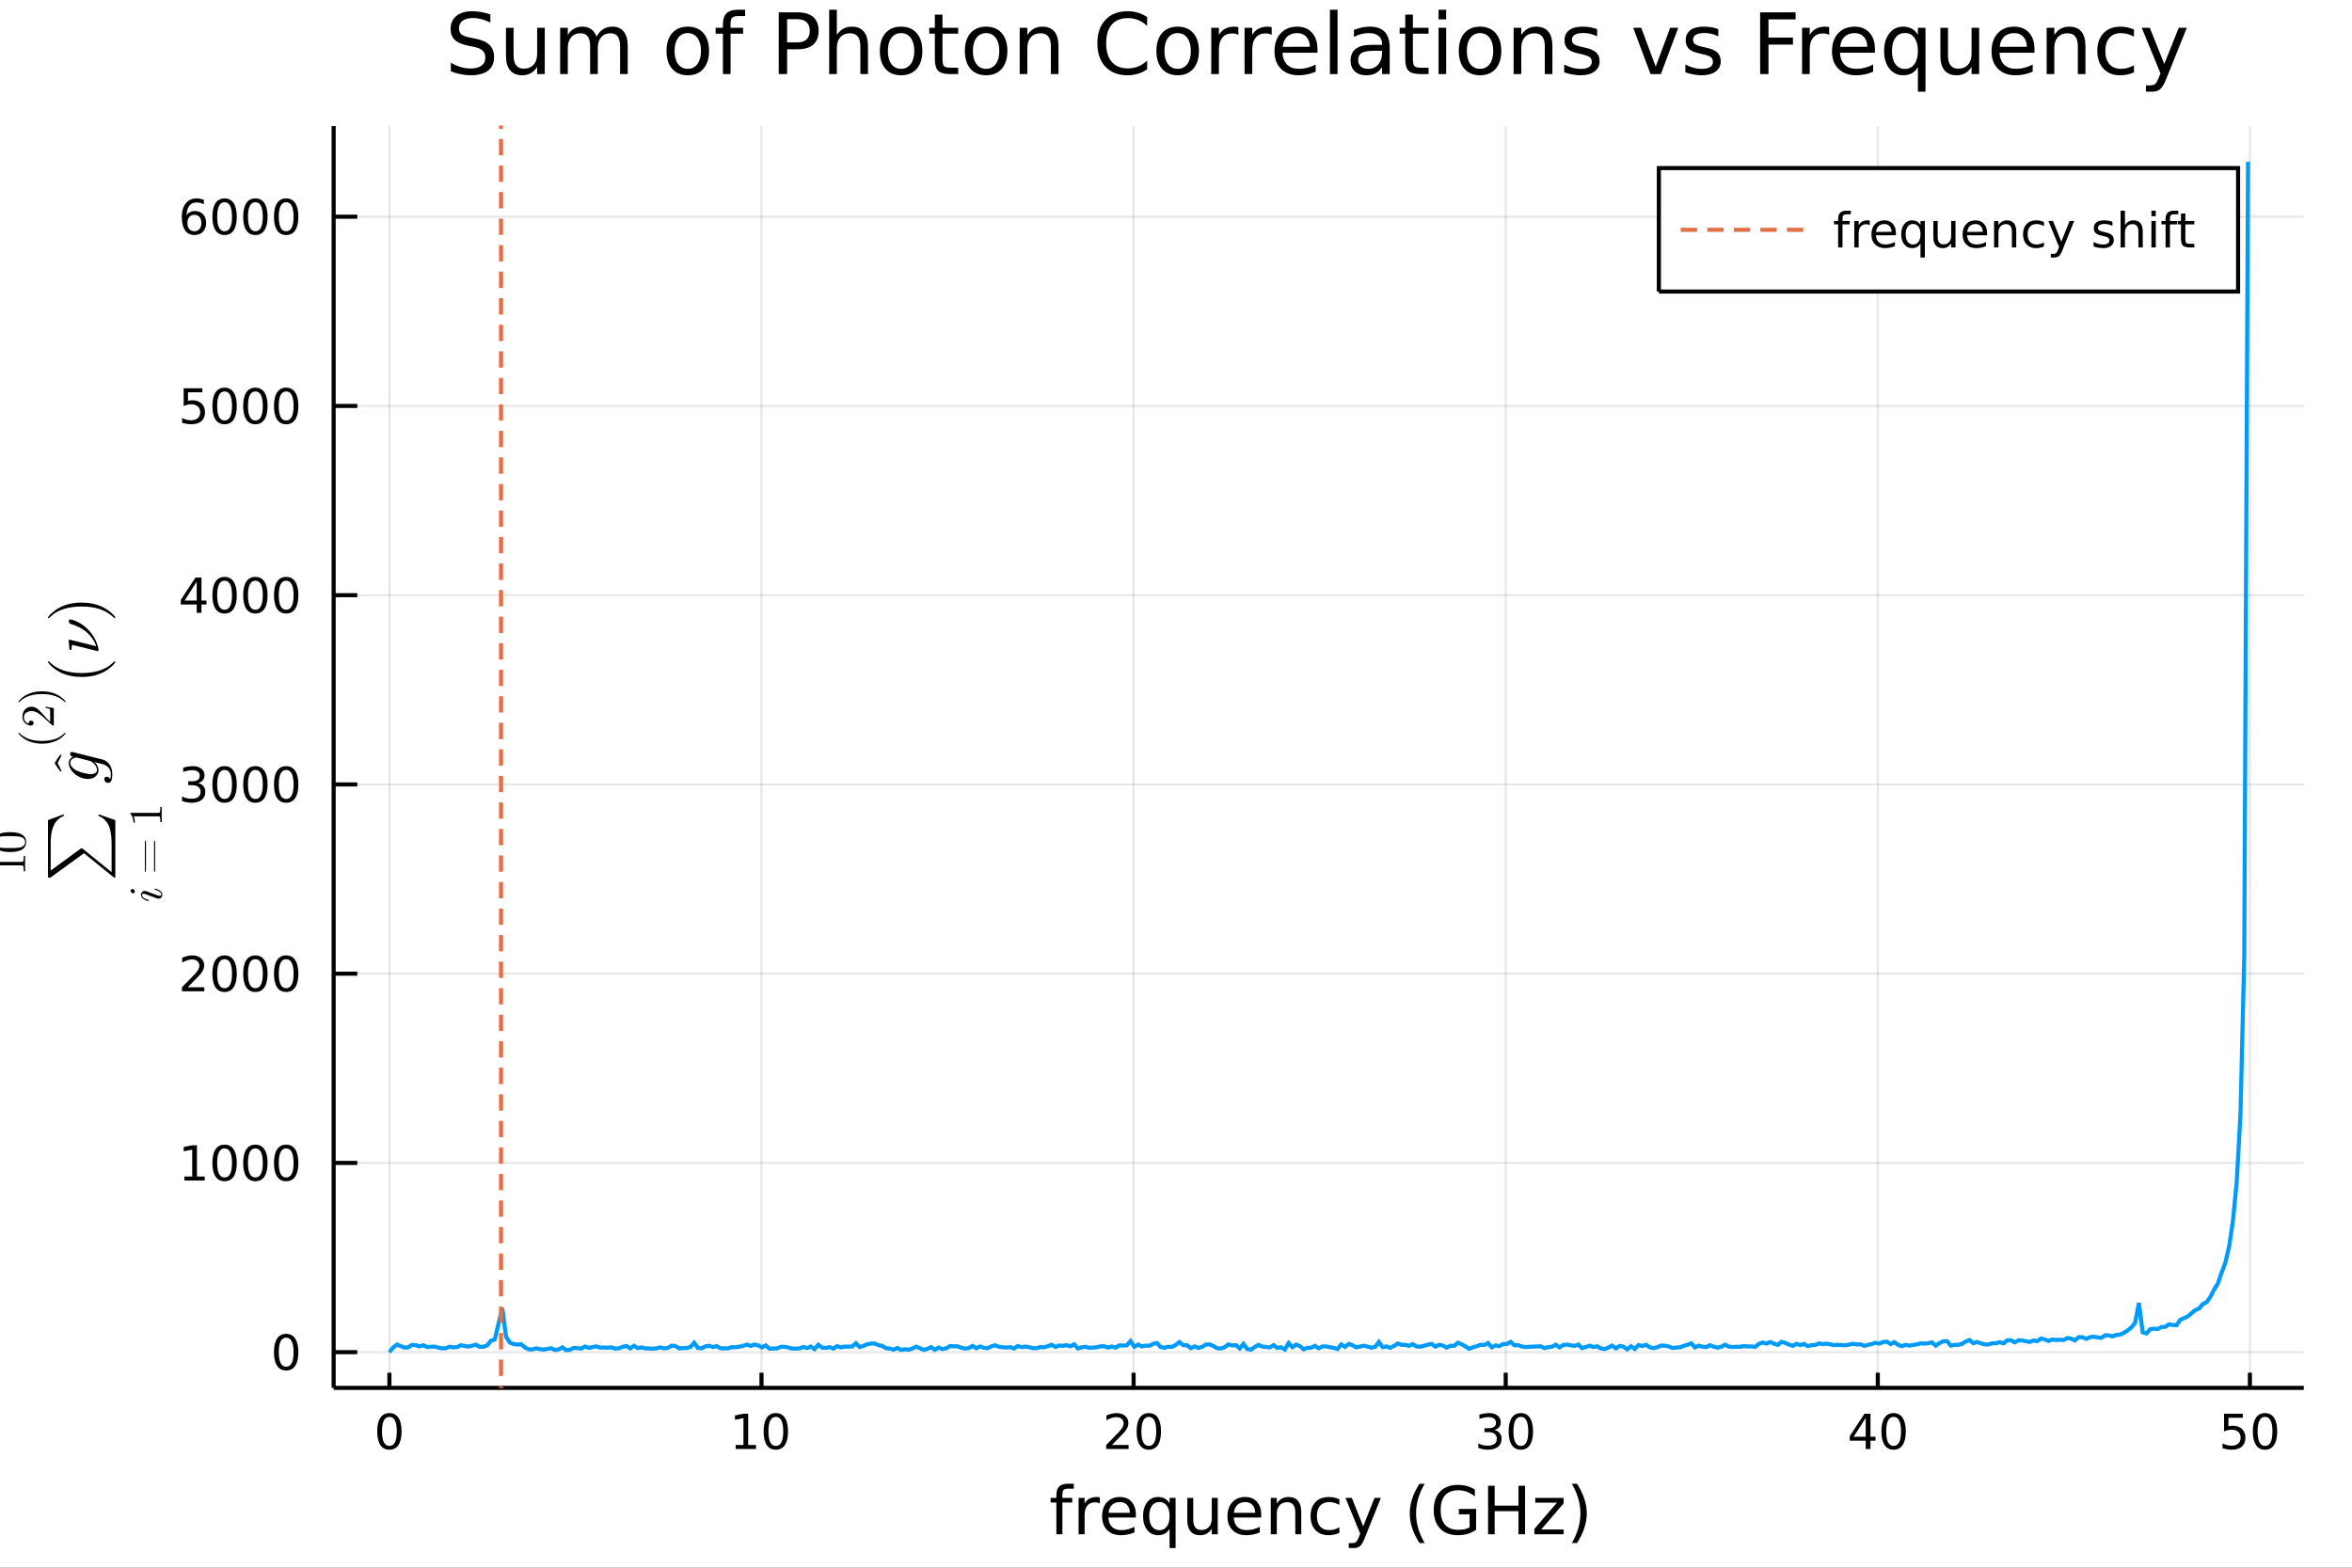 <?xml version="1.0" encoding="utf-8"?>
<svg xmlns="http://www.w3.org/2000/svg" xmlns:xlink="http://www.w3.org/1999/xlink" width="576" height="384" viewBox="0 0 2304 1536">
<rect x="0" y="0" width="2304" height="1536" fill="#333333" stroke="none"/>
<defs>
  <clipPath id="clip350">
    <rect x="0" y="0" width="2304" height="1536"/>
  </clipPath>
</defs>
<path clip-path="url(#clip350)" d="
M0 1536 L2304 1536 L2304 0 L0 0  Z
  " fill="#ffffff" fill-rule="evenodd" fill-opacity="1"/>
<defs>
  <clipPath id="clip351">
    <rect x="460" y="0" width="1614" height="1536"/>
  </clipPath>
</defs>
<defs>
  <clipPath id="clip352">
    <rect x="249" y="123" width="2008" height="1237"/>
  </clipPath>
</defs>
<path clip-path="url(#clip350)" d="
M326.833 1359.82 L2256.76 1359.82 L2256.76 123.472 L326.833 123.472  Z
  " fill="#ffffff" fill-rule="evenodd" fill-opacity="1"/>
<defs>
  <clipPath id="clip353">
    <rect x="326" y="123" width="1931" height="1237"/>
  </clipPath>
</defs>
<polyline clip-path="url(#clip353)" style="stroke:#000000; stroke-width:2; stroke-opacity:0.1; fill:none" points="
  381.453,1359.82 381.453,123.472 
  "/>
<polyline clip-path="url(#clip353)" style="stroke:#000000; stroke-width:2; stroke-opacity:0.1; fill:none" points="
  745.958,1359.82 745.958,123.472 
  "/>
<polyline clip-path="url(#clip353)" style="stroke:#000000; stroke-width:2; stroke-opacity:0.1; fill:none" points="
  1110.46,1359.82 1110.46,123.472 
  "/>
<polyline clip-path="url(#clip353)" style="stroke:#000000; stroke-width:2; stroke-opacity:0.1; fill:none" points="
  1474.97,1359.82 1474.97,123.472 
  "/>
<polyline clip-path="url(#clip353)" style="stroke:#000000; stroke-width:2; stroke-opacity:0.1; fill:none" points="
  1839.47,1359.82 1839.47,123.472 
  "/>
<polyline clip-path="url(#clip353)" style="stroke:#000000; stroke-width:2; stroke-opacity:0.1; fill:none" points="
  2203.98,1359.82 2203.98,123.472 
  "/>
<polyline clip-path="url(#clip350)" style="stroke:#000000; stroke-width:4; stroke-opacity:1; fill:none" points="
  326.833,1359.82 2256.76,1359.82 
  "/>
<polyline clip-path="url(#clip350)" style="stroke:#000000; stroke-width:4; stroke-opacity:1; fill:none" points="
  381.453,1359.82 381.453,1344.98 
  "/>
<polyline clip-path="url(#clip350)" style="stroke:#000000; stroke-width:4; stroke-opacity:1; fill:none" points="
  745.958,1359.82 745.958,1344.98 
  "/>
<polyline clip-path="url(#clip350)" style="stroke:#000000; stroke-width:4; stroke-opacity:1; fill:none" points="
  1110.46,1359.82 1110.46,1344.98 
  "/>
<polyline clip-path="url(#clip350)" style="stroke:#000000; stroke-width:4; stroke-opacity:1; fill:none" points="
  1474.97,1359.82 1474.97,1344.98 
  "/>
<polyline clip-path="url(#clip350)" style="stroke:#000000; stroke-width:4; stroke-opacity:1; fill:none" points="
  1839.47,1359.82 1839.47,1344.98 
  "/>
<polyline clip-path="url(#clip350)" style="stroke:#000000; stroke-width:4; stroke-opacity:1; fill:none" points="
  2203.98,1359.82 2203.98,1344.98 
  "/>
<path clip-path="url(#clip350)" d="M 0 0 M381.453 1388.24 Q377.842 1388.24 376.013 1391.81 Q374.208 1395.35 374.208 1402.48 Q374.208 1409.59 376.013 1413.15 Q377.842 1416.69 381.453 1416.69 Q385.087 1416.69 386.893 1413.15 Q388.722 1409.59 388.722 1402.48 Q388.722 1395.35 386.893 1391.81 Q385.087 1388.24 381.453 1388.24 M381.453 1384.54 Q387.263 1384.54 390.319 1389.15 Q393.398 1393.73 393.398 1402.48 Q393.398 1411.21 390.319 1415.81 Q387.263 1420.4 381.453 1420.4 Q375.643 1420.4 372.564 1415.81 Q369.509 1411.21 369.509 1402.48 Q369.509 1393.73 372.564 1389.15 Q375.643 1384.54 381.453 1384.54 Z" fill="#000000" fill-rule="evenodd" fill-opacity="1" /><path clip-path="url(#clip350)" d="M 0 0 M720.646 1415.79 L728.285 1415.79 L728.285 1389.42 L719.975 1391.09 L719.975 1386.83 L728.238 1385.16 L732.914 1385.16 L732.914 1415.79 L740.553 1415.79 L740.553 1419.72 L720.646 1419.72 L720.646 1415.79 Z" fill="#000000" fill-rule="evenodd" fill-opacity="1" /><path clip-path="url(#clip350)" d="M 0 0 M759.997 1388.24 Q756.386 1388.24 754.558 1391.81 Q752.752 1395.35 752.752 1402.48 Q752.752 1409.59 754.558 1413.15 Q756.386 1416.69 759.997 1416.69 Q763.632 1416.69 765.437 1413.15 Q767.266 1409.59 767.266 1402.48 Q767.266 1395.35 765.437 1391.81 Q763.632 1388.24 759.997 1388.24 M759.997 1384.54 Q765.808 1384.54 768.863 1389.15 Q771.942 1393.73 771.942 1402.48 Q771.942 1411.21 768.863 1415.81 Q765.808 1420.4 759.997 1420.4 Q754.187 1420.4 751.109 1415.81 Q748.053 1411.21 748.053 1402.48 Q748.053 1393.73 751.109 1389.15 Q754.187 1384.54 759.997 1384.54 Z" fill="#000000" fill-rule="evenodd" fill-opacity="1" /><path clip-path="url(#clip350)" d="M 0 0 M1089.24 1415.79 L1105.56 1415.79 L1105.56 1419.72 L1083.61 1419.72 L1083.61 1415.79 Q1086.27 1413.03 1090.86 1408.4 Q1095.46 1403.75 1096.64 1402.41 Q1098.89 1399.89 1099.77 1398.15 Q1100.67 1396.39 1100.67 1394.7 Q1100.67 1391.95 1098.73 1390.21 Q1096.81 1388.47 1093.7 1388.47 Q1091.5 1388.47 1089.05 1389.24 Q1086.62 1390 1083.84 1391.55 L1083.84 1386.83 Q1086.67 1385.7 1089.12 1385.12 Q1091.57 1384.54 1093.61 1384.54 Q1098.98 1384.54 1102.18 1387.22 Q1105.37 1389.91 1105.37 1394.4 Q1105.37 1396.53 1104.56 1398.45 Q1103.77 1400.35 1101.67 1402.94 Q1101.09 1403.61 1097.99 1406.83 Q1094.88 1410.02 1089.24 1415.79 Z" fill="#000000" fill-rule="evenodd" fill-opacity="1" /><path clip-path="url(#clip350)" d="M 0 0 M1125.37 1388.24 Q1121.76 1388.24 1119.93 1391.81 Q1118.13 1395.35 1118.13 1402.48 Q1118.13 1409.59 1119.93 1413.15 Q1121.76 1416.69 1125.37 1416.69 Q1129 1416.69 1130.81 1413.15 Q1132.64 1409.59 1132.64 1402.48 Q1132.64 1395.35 1130.81 1391.81 Q1129 1388.24 1125.37 1388.24 M1125.37 1384.54 Q1131.18 1384.54 1134.24 1389.15 Q1137.31 1393.73 1137.31 1402.48 Q1137.31 1411.21 1134.24 1415.81 Q1131.18 1420.4 1125.37 1420.4 Q1119.56 1420.4 1116.48 1415.81 Q1113.43 1411.21 1113.43 1402.48 Q1113.43 1393.73 1116.48 1389.15 Q1119.56 1384.54 1125.37 1384.54 Z" fill="#000000" fill-rule="evenodd" fill-opacity="1" /><path clip-path="url(#clip350)" d="M 0 0 M1463.81 1401.09 Q1467.17 1401.81 1469.04 1404.08 Q1470.94 1406.34 1470.94 1409.68 Q1470.94 1414.79 1467.42 1417.59 Q1463.9 1420.4 1457.42 1420.4 Q1455.25 1420.4 1452.93 1419.96 Q1450.64 1419.54 1448.19 1418.68 L1448.19 1414.17 Q1450.13 1415.3 1452.45 1415.88 Q1454.76 1416.46 1457.28 1416.46 Q1461.68 1416.46 1463.97 1414.72 Q1466.29 1412.99 1466.29 1409.68 Q1466.29 1406.62 1464.13 1404.91 Q1462.01 1403.17 1458.19 1403.17 L1454.16 1403.17 L1454.16 1399.33 L1458.37 1399.33 Q1461.82 1399.33 1463.65 1397.96 Q1465.48 1396.58 1465.48 1393.98 Q1465.48 1391.32 1463.58 1389.91 Q1461.7 1388.47 1458.19 1388.47 Q1456.26 1388.47 1454.07 1388.89 Q1451.87 1389.31 1449.23 1390.19 L1449.23 1386.02 Q1451.89 1385.28 1454.2 1384.91 Q1456.54 1384.54 1458.6 1384.54 Q1463.93 1384.54 1467.03 1386.97 Q1470.13 1389.38 1470.13 1393.5 Q1470.13 1396.37 1468.49 1398.36 Q1466.84 1400.33 1463.81 1401.09 Z" fill="#000000" fill-rule="evenodd" fill-opacity="1" /><path clip-path="url(#clip350)" d="M 0 0 M1489.81 1388.24 Q1486.2 1388.24 1484.37 1391.81 Q1482.56 1395.35 1482.56 1402.48 Q1482.56 1409.59 1484.37 1413.15 Q1486.2 1416.69 1489.81 1416.69 Q1493.44 1416.69 1495.25 1413.15 Q1497.07 1409.59 1497.07 1402.48 Q1497.07 1395.35 1495.25 1391.81 Q1493.44 1388.24 1489.81 1388.24 M1489.81 1384.54 Q1495.62 1384.54 1498.67 1389.15 Q1501.75 1393.73 1501.75 1402.48 Q1501.75 1411.21 1498.67 1415.81 Q1495.62 1420.4 1489.81 1420.4 Q1484 1420.4 1480.92 1415.81 Q1477.86 1411.21 1477.86 1402.48 Q1477.86 1393.73 1480.92 1389.15 Q1484 1384.54 1489.81 1384.54 Z" fill="#000000" fill-rule="evenodd" fill-opacity="1" /><path clip-path="url(#clip350)" d="M 0 0 M1827.64 1389.24 L1815.84 1407.69 L1827.64 1407.69 L1827.64 1389.24 M1826.42 1385.16 L1832.3 1385.16 L1832.3 1407.69 L1837.23 1407.69 L1837.23 1411.58 L1832.3 1411.58 L1832.3 1419.72 L1827.64 1419.72 L1827.64 1411.58 L1812.04 1411.58 L1812.04 1407.06 L1826.42 1385.16 Z" fill="#000000" fill-rule="evenodd" fill-opacity="1" /><path clip-path="url(#clip350)" d="M 0 0 M1854.96 1388.24 Q1851.35 1388.24 1849.52 1391.81 Q1847.71 1395.35 1847.71 1402.48 Q1847.71 1409.59 1849.52 1413.15 Q1851.35 1416.69 1854.96 1416.69 Q1858.59 1416.69 1860.4 1413.15 Q1862.23 1409.59 1862.23 1402.48 Q1862.23 1395.35 1860.4 1391.81 Q1858.59 1388.24 1854.96 1388.24 M1854.96 1384.54 Q1860.77 1384.54 1863.82 1389.15 Q1866.9 1393.73 1866.9 1402.48 Q1866.9 1411.21 1863.82 1415.81 Q1860.77 1420.4 1854.96 1420.4 Q1849.15 1420.4 1846.07 1415.81 Q1843.01 1411.21 1843.01 1402.48 Q1843.01 1393.73 1846.07 1389.15 Q1849.15 1384.54 1854.96 1384.54 Z" fill="#000000" fill-rule="evenodd" fill-opacity="1" /><path clip-path="url(#clip350)" d="M 0 0 M2178.68 1385.16 L2197.03 1385.16 L2197.03 1389.1 L2182.96 1389.1 L2182.96 1397.57 Q2183.98 1397.22 2185 1397.06 Q2186.02 1396.88 2187.03 1396.88 Q2192.82 1396.88 2196.2 1400.05 Q2199.58 1403.22 2199.58 1408.64 Q2199.58 1414.21 2196.11 1417.32 Q2192.64 1420.4 2186.32 1420.4 Q2184.14 1420.4 2181.87 1420.02 Q2179.63 1419.65 2177.22 1418.91 L2177.22 1414.21 Q2179.3 1415.35 2181.52 1415.9 Q2183.75 1416.46 2186.22 1416.46 Q2190.23 1416.46 2192.57 1414.35 Q2194.9 1412.25 2194.9 1408.64 Q2194.9 1405.02 2192.57 1402.92 Q2190.23 1400.81 2186.22 1400.81 Q2184.35 1400.81 2182.47 1401.23 Q2180.62 1401.65 2178.68 1402.52 L2178.68 1385.16 Z" fill="#000000" fill-rule="evenodd" fill-opacity="1" /><path clip-path="url(#clip350)" d="M 0 0 M2218.79 1388.24 Q2215.18 1388.24 2213.35 1391.81 Q2211.55 1395.35 2211.55 1402.48 Q2211.55 1409.59 2213.35 1413.15 Q2215.18 1416.69 2218.79 1416.69 Q2222.43 1416.69 2224.23 1413.15 Q2226.06 1409.59 2226.06 1402.48 Q2226.06 1395.35 2224.23 1391.81 Q2222.43 1388.24 2218.79 1388.24 M2218.79 1384.54 Q2224.6 1384.54 2227.66 1389.15 Q2230.74 1393.73 2230.74 1402.48 Q2230.74 1411.21 2227.66 1415.81 Q2224.6 1420.4 2218.79 1420.4 Q2212.98 1420.4 2209.9 1415.81 Q2206.85 1411.21 2206.85 1402.48 Q2206.85 1393.73 2209.9 1389.15 Q2212.98 1384.54 2218.79 1384.54 Z" fill="#000000" fill-rule="evenodd" fill-opacity="1" /><path clip-path="url(#clip350)" d="M 0 0 M1051.9 1453.72 L1051.9 1458.59 L1046.3 1458.59 Q1043.15 1458.59 1041.91 1459.86 Q1040.7 1461.13 1040.7 1464.44 L1040.7 1467.6 L1050.34 1467.6 L1050.34 1472.15 L1040.7 1472.15 L1040.7 1503.24 L1034.81 1503.24 L1034.81 1472.15 L1029.21 1472.15 L1029.21 1467.6 L1034.81 1467.6 L1034.81 1465.11 Q1034.81 1459.16 1037.58 1456.46 Q1040.35 1453.72 1046.36 1453.72 L1051.9 1453.72 Z" fill="#000000" fill-rule="evenodd" fill-opacity="1" /><path clip-path="url(#clip350)" d="M 0 0 M1077.46 1473.07 Q1076.47 1472.5 1075.3 1472.24 Q1074.15 1471.96 1072.75 1471.96 Q1067.79 1471.96 1065.11 1475.2 Q1062.47 1478.42 1062.47 1484.47 L1062.47 1503.24 L1056.58 1503.24 L1056.58 1467.6 L1062.47 1467.6 L1062.47 1473.13 Q1064.32 1469.89 1067.28 1468.33 Q1070.24 1466.74 1074.47 1466.74 Q1075.07 1466.74 1075.81 1466.83 Q1076.54 1466.9 1077.43 1467.05 L1077.46 1473.07 Z" fill="#000000" fill-rule="evenodd" fill-opacity="1" /><path clip-path="url(#clip350)" d="M 0 0 M1112.66 1483.96 L1112.66 1486.82 L1085.74 1486.82 Q1086.12 1492.87 1089.36 1496.05 Q1092.64 1499.2 1098.47 1499.2 Q1101.84 1499.2 1104.99 1498.37 Q1108.18 1497.55 1111.29 1495.89 L1111.29 1501.43 Q1108.14 1502.77 1104.83 1503.47 Q1101.52 1504.17 1098.12 1504.17 Q1089.59 1504.17 1084.59 1499.2 Q1079.63 1494.24 1079.63 1485.77 Q1079.63 1477.02 1084.34 1471.89 Q1089.08 1466.74 1097.1 1466.74 Q1104.29 1466.74 1108.46 1471.38 Q1112.66 1476 1112.66 1483.96 M1106.81 1482.24 Q1106.74 1477.43 1104.1 1474.57 Q1101.49 1471.7 1097.16 1471.7 Q1092.26 1471.7 1089.3 1474.47 Q1086.37 1477.24 1085.93 1482.27 L1106.81 1482.24 Z" fill="#000000" fill-rule="evenodd" fill-opacity="1" /><path clip-path="url(#clip350)" d="M 0 0 M1125.78 1485.45 Q1125.78 1491.91 1128.42 1495.6 Q1131.09 1499.27 1135.74 1499.27 Q1140.39 1499.27 1143.06 1495.6 Q1145.73 1491.91 1145.73 1485.45 Q1145.73 1478.99 1143.06 1475.33 Q1140.39 1471.64 1135.74 1471.64 Q1131.09 1471.64 1128.42 1475.33 Q1125.78 1478.99 1125.78 1485.45 M1145.73 1497.9 Q1143.89 1501.08 1141.05 1502.64 Q1138.25 1504.17 1134.31 1504.17 Q1127.85 1504.17 1123.77 1499.01 Q1119.73 1493.85 1119.73 1485.45 Q1119.73 1477.05 1123.77 1471.89 Q1127.85 1466.74 1134.31 1466.74 Q1138.25 1466.74 1141.05 1468.3 Q1143.89 1469.82 1145.73 1473.01 L1145.73 1467.6 L1151.59 1467.6 L1151.59 1516.8 L1145.73 1516.8 L1145.73 1497.9 Z" fill="#000000" fill-rule="evenodd" fill-opacity="1" /><path clip-path="url(#clip350)" d="M 0 0 M1163.05 1489.18 L1163.05 1467.6 L1168.9 1467.6 L1168.9 1488.95 Q1168.9 1494.01 1170.88 1496.56 Q1172.85 1499.07 1176.8 1499.07 Q1181.54 1499.07 1184.28 1496.05 Q1187.05 1493.03 1187.05 1487.81 L1187.05 1467.6 L1192.9 1467.6 L1192.9 1503.24 L1187.05 1503.24 L1187.05 1497.77 Q1184.91 1501.02 1182.08 1502.61 Q1179.28 1504.17 1175.56 1504.17 Q1169.41 1504.17 1166.23 1500.35 Q1163.05 1496.53 1163.05 1489.18 M1177.78 1466.74 L1177.78 1466.74 Z" fill="#000000" fill-rule="evenodd" fill-opacity="1" /><path clip-path="url(#clip350)" d="M 0 0 M1235.46 1483.96 L1235.46 1486.82 L1208.53 1486.82 Q1208.91 1492.87 1212.16 1496.05 Q1215.44 1499.2 1221.26 1499.2 Q1224.64 1499.2 1227.79 1498.37 Q1230.97 1497.55 1234.09 1495.89 L1234.09 1501.43 Q1230.94 1502.77 1227.63 1503.47 Q1224.32 1504.17 1220.91 1504.17 Q1212.38 1504.17 1207.39 1499.2 Q1202.42 1494.24 1202.42 1485.77 Q1202.42 1477.02 1207.13 1471.89 Q1211.87 1466.74 1219.89 1466.74 Q1227.09 1466.74 1231.26 1471.38 Q1235.46 1476 1235.46 1483.96 M1229.6 1482.24 Q1229.54 1477.43 1226.9 1474.57 Q1224.29 1471.7 1219.96 1471.7 Q1215.06 1471.7 1212.1 1474.47 Q1209.17 1477.24 1208.72 1482.27 L1229.6 1482.24 Z" fill="#000000" fill-rule="evenodd" fill-opacity="1" /><path clip-path="url(#clip350)" d="M 0 0 M1274.7 1481.73 L1274.7 1503.24 L1268.85 1503.24 L1268.85 1481.92 Q1268.85 1476.86 1266.87 1474.34 Q1264.9 1471.83 1260.95 1471.83 Q1256.21 1471.83 1253.47 1474.85 Q1250.74 1477.88 1250.74 1483.1 L1250.74 1503.24 L1244.85 1503.24 L1244.85 1467.6 L1250.74 1467.6 L1250.74 1473.13 Q1252.84 1469.92 1255.67 1468.33 Q1258.53 1466.74 1262.26 1466.74 Q1268.4 1466.74 1271.55 1470.56 Q1274.7 1474.34 1274.7 1481.73 Z" fill="#000000" fill-rule="evenodd" fill-opacity="1" /><path clip-path="url(#clip350)" d="M 0 0 M1312.04 1468.96 L1312.04 1474.44 Q1309.55 1473.07 1307.04 1472.4 Q1304.56 1471.7 1302.01 1471.7 Q1296.31 1471.7 1293.16 1475.33 Q1290.01 1478.93 1290.01 1485.45 Q1290.01 1491.98 1293.16 1495.6 Q1296.31 1499.2 1302.01 1499.2 Q1304.56 1499.2 1307.04 1498.53 Q1309.55 1497.83 1312.04 1496.46 L1312.04 1501.88 Q1309.59 1503.02 1306.94 1503.59 Q1304.33 1504.17 1301.37 1504.17 Q1293.32 1504.17 1288.58 1499.11 Q1283.84 1494.05 1283.84 1485.45 Q1283.84 1476.73 1288.61 1471.73 Q1293.42 1466.74 1301.76 1466.74 Q1304.46 1466.74 1307.04 1467.31 Q1309.62 1467.85 1312.04 1468.96 Z" fill="#000000" fill-rule="evenodd" fill-opacity="1" /><path clip-path="url(#clip350)" d="M 0 0 M1337.05 1506.55 Q1334.57 1512.92 1332.22 1514.86 Q1329.86 1516.8 1325.91 1516.8 L1321.24 1516.8 L1321.24 1511.9 L1324.67 1511.9 Q1327.09 1511.9 1328.43 1510.76 Q1329.77 1509.61 1331.39 1505.34 L1332.44 1502.67 L1318.02 1467.6 L1324.23 1467.6 L1335.37 1495.48 L1346.51 1467.6 L1352.71 1467.6 L1337.05 1506.55 Z" fill="#000000" fill-rule="evenodd" fill-opacity="1" /><path clip-path="url(#clip350)" d="M 0 0 M1395.59 1453.78 Q1391.32 1461.1 1389.25 1468.26 Q1387.18 1475.43 1387.18 1482.78 Q1387.18 1490.13 1389.25 1497.36 Q1391.35 1504.55 1395.59 1511.84 L1390.49 1511.84 Q1385.72 1504.36 1383.33 1497.13 Q1380.98 1489.91 1380.98 1482.78 Q1380.98 1475.68 1383.33 1468.49 Q1385.69 1461.29 1390.49 1453.78 L1395.59 1453.78 Z" fill="#000000" fill-rule="evenodd" fill-opacity="1" /><path clip-path="url(#clip350)" d="M 0 0 M1439.61 1496.46 L1439.61 1483.7 L1429.1 1483.7 L1429.1 1478.42 L1445.97 1478.42 L1445.97 1498.82 Q1442.25 1501.46 1437.76 1502.83 Q1433.27 1504.17 1428.18 1504.17 Q1417.04 1504.17 1410.74 1497.67 Q1404.47 1491.15 1404.47 1479.53 Q1404.47 1467.88 1410.74 1461.39 Q1417.04 1454.86 1428.18 1454.86 Q1432.83 1454.86 1437 1456.01 Q1441.2 1457.16 1444.73 1459.38 L1444.73 1466.23 Q1441.17 1463.2 1437.16 1461.68 Q1433.14 1460.15 1428.72 1460.15 Q1420 1460.15 1415.61 1465.02 Q1411.25 1469.89 1411.25 1479.53 Q1411.25 1489.14 1415.61 1494.01 Q1420 1498.88 1428.72 1498.88 Q1432.13 1498.88 1434.8 1498.31 Q1437.47 1497.71 1439.61 1496.46 Z" fill="#000000" fill-rule="evenodd" fill-opacity="1" /><path clip-path="url(#clip350)" d="M 0 0 M1457.72 1455.72 L1464.15 1455.72 L1464.15 1475.2 L1487.51 1475.2 L1487.51 1455.72 L1493.94 1455.72 L1493.94 1503.24 L1487.51 1503.24 L1487.51 1480.61 L1464.15 1480.61 L1464.15 1503.24 L1457.72 1503.24 L1457.72 1455.72 Z" fill="#000000" fill-rule="evenodd" fill-opacity="1" /><path clip-path="url(#clip350)" d="M 0 0 M1503.93 1467.6 L1531.75 1467.6 L1531.75 1472.94 L1509.72 1498.57 L1531.75 1498.57 L1531.75 1503.24 L1503.14 1503.24 L1503.14 1497.9 L1525.16 1472.27 L1503.93 1472.27 L1503.93 1467.6 Z" fill="#000000" fill-rule="evenodd" fill-opacity="1" /><path clip-path="url(#clip350)" d="M 0 0 M1539.77 1453.78 L1544.86 1453.78 Q1549.64 1461.29 1551.99 1468.49 Q1554.38 1475.68 1554.38 1482.78 Q1554.38 1489.91 1551.99 1497.13 Q1549.64 1504.36 1544.86 1511.84 L1539.77 1511.84 Q1544 1504.55 1546.07 1497.36 Q1548.17 1490.13 1548.17 1482.78 Q1548.17 1475.43 1546.07 1468.26 Q1544 1461.1 1539.77 1453.78 Z" fill="#000000" fill-rule="evenodd" fill-opacity="1" /><polyline clip-path="url(#clip353)" style="stroke:#000000; stroke-width:2; stroke-opacity:0.1; fill:none" points="
  326.833,1324.83 2256.76,1324.83 
  "/>
<polyline clip-path="url(#clip353)" style="stroke:#000000; stroke-width:2; stroke-opacity:0.1; fill:none" points="
  326.833,1139.41 2256.76,1139.41 
  "/>
<polyline clip-path="url(#clip353)" style="stroke:#000000; stroke-width:2; stroke-opacity:0.1; fill:none" points="
  326.833,953.993 2256.76,953.993 
  "/>
<polyline clip-path="url(#clip353)" style="stroke:#000000; stroke-width:2; stroke-opacity:0.1; fill:none" points="
  326.833,768.574 2256.76,768.574 
  "/>
<polyline clip-path="url(#clip353)" style="stroke:#000000; stroke-width:2; stroke-opacity:0.1; fill:none" points="
  326.833,583.156 2256.76,583.156 
  "/>
<polyline clip-path="url(#clip353)" style="stroke:#000000; stroke-width:2; stroke-opacity:0.1; fill:none" points="
  326.833,397.738 2256.76,397.738 
  "/>
<polyline clip-path="url(#clip353)" style="stroke:#000000; stroke-width:2; stroke-opacity:0.1; fill:none" points="
  326.833,212.32 2256.76,212.32 
  "/>
<polyline clip-path="url(#clip350)" style="stroke:#000000; stroke-width:4; stroke-opacity:1; fill:none" points="
  326.833,1359.82 326.833,123.472 
  "/>
<polyline clip-path="url(#clip350)" style="stroke:#000000; stroke-width:4; stroke-opacity:1; fill:none" points="
  326.833,1324.83 349.992,1324.83 
  "/>
<polyline clip-path="url(#clip350)" style="stroke:#000000; stroke-width:4; stroke-opacity:1; fill:none" points="
  326.833,1139.41 349.992,1139.41 
  "/>
<polyline clip-path="url(#clip350)" style="stroke:#000000; stroke-width:4; stroke-opacity:1; fill:none" points="
  326.833,953.993 349.992,953.993 
  "/>
<polyline clip-path="url(#clip350)" style="stroke:#000000; stroke-width:4; stroke-opacity:1; fill:none" points="
  326.833,768.574 349.992,768.574 
  "/>
<polyline clip-path="url(#clip350)" style="stroke:#000000; stroke-width:4; stroke-opacity:1; fill:none" points="
  326.833,583.156 349.992,583.156 
  "/>
<polyline clip-path="url(#clip350)" style="stroke:#000000; stroke-width:4; stroke-opacity:1; fill:none" points="
  326.833,397.738 349.992,397.738 
  "/>
<polyline clip-path="url(#clip350)" style="stroke:#000000; stroke-width:4; stroke-opacity:1; fill:none" points="
  326.833,212.32 349.992,212.32 
  "/>
<path clip-path="url(#clip350)" d="M 0 0 M280.328 1310.63 Q276.717 1310.63 274.889 1314.19 Q273.083 1317.73 273.083 1324.86 Q273.083 1331.97 274.889 1335.53 Q276.717 1339.08 280.328 1339.08 Q283.963 1339.08 285.768 1335.53 Q287.597 1331.97 287.597 1324.86 Q287.597 1317.73 285.768 1314.19 Q283.963 1310.63 280.328 1310.63 M280.328 1306.92 Q286.138 1306.92 289.194 1311.53 Q292.273 1316.11 292.273 1324.86 Q292.273 1333.59 289.194 1338.2 Q286.138 1342.78 280.328 1342.78 Q274.518 1342.78 271.44 1338.2 Q268.384 1333.59 268.384 1324.86 Q268.384 1316.11 271.44 1311.53 Q274.518 1306.92 280.328 1306.92 Z" fill="#000000" fill-rule="evenodd" fill-opacity="1" /><path clip-path="url(#clip350)" d="M 0 0 M180.653 1152.76 L188.292 1152.76 L188.292 1126.39 L179.982 1128.06 L179.982 1123.8 L188.246 1122.13 L192.921 1122.13 L192.921 1152.76 L200.56 1152.76 L200.56 1156.69 L180.653 1156.69 L180.653 1152.76 Z" fill="#000000" fill-rule="evenodd" fill-opacity="1" /><path clip-path="url(#clip350)" d="M 0 0 M220.005 1125.21 Q216.394 1125.21 214.565 1128.77 Q212.759 1132.32 212.759 1139.45 Q212.759 1146.55 214.565 1150.12 Q216.394 1153.66 220.005 1153.66 Q223.639 1153.66 225.444 1150.12 Q227.273 1146.55 227.273 1139.45 Q227.273 1132.32 225.444 1128.77 Q223.639 1125.21 220.005 1125.21 M220.005 1121.51 Q225.815 1121.51 228.87 1126.11 Q231.949 1130.7 231.949 1139.45 Q231.949 1148.17 228.87 1152.78 Q225.815 1157.36 220.005 1157.36 Q214.194 1157.36 211.116 1152.78 Q208.06 1148.17 208.06 1139.45 Q208.06 1130.7 211.116 1126.11 Q214.194 1121.51 220.005 1121.51 Z" fill="#000000" fill-rule="evenodd" fill-opacity="1" /><path clip-path="url(#clip350)" d="M 0 0 M250.166 1125.21 Q246.555 1125.21 244.727 1128.77 Q242.921 1132.32 242.921 1139.45 Q242.921 1146.55 244.727 1150.12 Q246.555 1153.66 250.166 1153.66 Q253.801 1153.66 255.606 1150.12 Q257.435 1146.55 257.435 1139.45 Q257.435 1132.32 255.606 1128.77 Q253.801 1125.21 250.166 1125.21 M250.166 1121.51 Q255.977 1121.51 259.032 1126.11 Q262.111 1130.7 262.111 1139.45 Q262.111 1148.17 259.032 1152.78 Q255.977 1157.36 250.166 1157.36 Q244.356 1157.36 241.278 1152.78 Q238.222 1148.17 238.222 1139.45 Q238.222 1130.7 241.278 1126.11 Q244.356 1121.51 250.166 1121.51 Z" fill="#000000" fill-rule="evenodd" fill-opacity="1" /><path clip-path="url(#clip350)" d="M 0 0 M280.328 1125.21 Q276.717 1125.21 274.889 1128.77 Q273.083 1132.32 273.083 1139.45 Q273.083 1146.55 274.889 1150.12 Q276.717 1153.66 280.328 1153.66 Q283.963 1153.66 285.768 1150.12 Q287.597 1146.55 287.597 1139.45 Q287.597 1132.32 285.768 1128.77 Q283.963 1125.21 280.328 1125.21 M280.328 1121.51 Q286.138 1121.51 289.194 1126.11 Q292.273 1130.7 292.273 1139.45 Q292.273 1148.17 289.194 1152.78 Q286.138 1157.36 280.328 1157.36 Q274.518 1157.36 271.44 1152.78 Q268.384 1148.17 268.384 1139.45 Q268.384 1130.7 271.44 1126.11 Q274.518 1121.51 280.328 1121.51 Z" fill="#000000" fill-rule="evenodd" fill-opacity="1" /><path clip-path="url(#clip350)" d="M 0 0 M183.871 967.337 L200.19 967.337 L200.19 971.273 L178.246 971.273 L178.246 967.337 Q180.908 964.583 185.491 959.953 Q190.097 955.3 191.278 953.958 Q193.523 951.435 194.403 949.699 Q195.306 947.939 195.306 946.25 Q195.306 943.495 193.361 941.759 Q191.44 940.023 188.338 940.023 Q186.139 940.023 183.685 940.787 Q181.255 941.551 178.477 943.101 L178.477 938.379 Q181.301 937.245 183.755 936.666 Q186.208 936.088 188.246 936.088 Q193.616 936.088 196.81 938.773 Q200.005 941.458 200.005 945.949 Q200.005 948.078 199.195 950 Q198.407 951.898 196.301 954.49 Q195.722 955.162 192.62 958.379 Q189.519 961.574 183.871 967.337 Z" fill="#000000" fill-rule="evenodd" fill-opacity="1" /><path clip-path="url(#clip350)" d="M 0 0 M220.005 939.791 Q216.394 939.791 214.565 943.356 Q212.759 946.898 212.759 954.027 Q212.759 961.134 214.565 964.699 Q216.394 968.24 220.005 968.24 Q223.639 968.24 225.444 964.699 Q227.273 961.134 227.273 954.027 Q227.273 946.898 225.444 943.356 Q223.639 939.791 220.005 939.791 M220.005 936.088 Q225.815 936.088 228.87 940.694 Q231.949 945.277 231.949 954.027 Q231.949 962.754 228.87 967.361 Q225.815 971.944 220.005 971.944 Q214.194 971.944 211.116 967.361 Q208.06 962.754 208.06 954.027 Q208.06 945.277 211.116 940.694 Q214.194 936.088 220.005 936.088 Z" fill="#000000" fill-rule="evenodd" fill-opacity="1" /><path clip-path="url(#clip350)" d="M 0 0 M250.166 939.791 Q246.555 939.791 244.727 943.356 Q242.921 946.898 242.921 954.027 Q242.921 961.134 244.727 964.699 Q246.555 968.24 250.166 968.24 Q253.801 968.24 255.606 964.699 Q257.435 961.134 257.435 954.027 Q257.435 946.898 255.606 943.356 Q253.801 939.791 250.166 939.791 M250.166 936.088 Q255.977 936.088 259.032 940.694 Q262.111 945.277 262.111 954.027 Q262.111 962.754 259.032 967.361 Q255.977 971.944 250.166 971.944 Q244.356 971.944 241.278 967.361 Q238.222 962.754 238.222 954.027 Q238.222 945.277 241.278 940.694 Q244.356 936.088 250.166 936.088 Z" fill="#000000" fill-rule="evenodd" fill-opacity="1" /><path clip-path="url(#clip350)" d="M 0 0 M280.328 939.791 Q276.717 939.791 274.889 943.356 Q273.083 946.898 273.083 954.027 Q273.083 961.134 274.889 964.699 Q276.717 968.24 280.328 968.24 Q283.963 968.24 285.768 964.699 Q287.597 961.134 287.597 954.027 Q287.597 946.898 285.768 943.356 Q283.963 939.791 280.328 939.791 M280.328 936.088 Q286.138 936.088 289.194 940.694 Q292.273 945.277 292.273 954.027 Q292.273 962.754 289.194 967.361 Q286.138 971.944 280.328 971.944 Q274.518 971.944 271.44 967.361 Q268.384 962.754 268.384 954.027 Q268.384 945.277 271.44 940.694 Q274.518 936.088 280.328 936.088 Z" fill="#000000" fill-rule="evenodd" fill-opacity="1" /><path clip-path="url(#clip350)" d="M 0 0 M194.009 767.22 Q197.366 767.938 199.241 770.206 Q201.139 772.475 201.139 775.808 Q201.139 780.924 197.62 783.725 Q194.102 786.526 187.621 786.526 Q185.445 786.526 183.13 786.086 Q180.838 785.669 178.384 784.813 L178.384 780.299 Q180.329 781.433 182.644 782.012 Q184.958 782.591 187.482 782.591 Q191.88 782.591 194.171 780.855 Q196.486 779.118 196.486 775.808 Q196.486 772.753 194.333 771.04 Q192.204 769.304 188.384 769.304 L184.357 769.304 L184.357 765.461 L188.57 765.461 Q192.019 765.461 193.847 764.095 Q195.676 762.706 195.676 760.114 Q195.676 757.452 193.778 756.04 Q191.903 754.605 188.384 754.605 Q186.463 754.605 184.264 755.021 Q182.065 755.438 179.426 756.318 L179.426 752.151 Q182.088 751.41 184.403 751.04 Q186.741 750.669 188.801 750.669 Q194.125 750.669 197.227 753.1 Q200.329 755.507 200.329 759.628 Q200.329 762.498 198.685 764.489 Q197.042 766.456 194.009 767.22 Z" fill="#000000" fill-rule="evenodd" fill-opacity="1" /><path clip-path="url(#clip350)" d="M 0 0 M220.005 754.373 Q216.394 754.373 214.565 757.938 Q212.759 761.48 212.759 768.609 Q212.759 775.716 214.565 779.28 Q216.394 782.822 220.005 782.822 Q223.639 782.822 225.444 779.28 Q227.273 775.716 227.273 768.609 Q227.273 761.48 225.444 757.938 Q223.639 754.373 220.005 754.373 M220.005 750.669 Q225.815 750.669 228.87 755.276 Q231.949 759.859 231.949 768.609 Q231.949 777.336 228.87 781.942 Q225.815 786.526 220.005 786.526 Q214.194 786.526 211.116 781.942 Q208.06 777.336 208.06 768.609 Q208.06 759.859 211.116 755.276 Q214.194 750.669 220.005 750.669 Z" fill="#000000" fill-rule="evenodd" fill-opacity="1" /><path clip-path="url(#clip350)" d="M 0 0 M250.166 754.373 Q246.555 754.373 244.727 757.938 Q242.921 761.48 242.921 768.609 Q242.921 775.716 244.727 779.28 Q246.555 782.822 250.166 782.822 Q253.801 782.822 255.606 779.28 Q257.435 775.716 257.435 768.609 Q257.435 761.48 255.606 757.938 Q253.801 754.373 250.166 754.373 M250.166 750.669 Q255.977 750.669 259.032 755.276 Q262.111 759.859 262.111 768.609 Q262.111 777.336 259.032 781.942 Q255.977 786.526 250.166 786.526 Q244.356 786.526 241.278 781.942 Q238.222 777.336 238.222 768.609 Q238.222 759.859 241.278 755.276 Q244.356 750.669 250.166 750.669 Z" fill="#000000" fill-rule="evenodd" fill-opacity="1" /><path clip-path="url(#clip350)" d="M 0 0 M280.328 754.373 Q276.717 754.373 274.889 757.938 Q273.083 761.48 273.083 768.609 Q273.083 775.716 274.889 779.28 Q276.717 782.822 280.328 782.822 Q283.963 782.822 285.768 779.28 Q287.597 775.716 287.597 768.609 Q287.597 761.48 285.768 757.938 Q283.963 754.373 280.328 754.373 M280.328 750.669 Q286.138 750.669 289.194 755.276 Q292.273 759.859 292.273 768.609 Q292.273 777.336 289.194 781.942 Q286.138 786.526 280.328 786.526 Q274.518 786.526 271.44 781.942 Q268.384 777.336 268.384 768.609 Q268.384 759.859 271.44 755.276 Q274.518 750.669 280.328 750.669 Z" fill="#000000" fill-rule="evenodd" fill-opacity="1" /><path clip-path="url(#clip350)" d="M 0 0 M192.69 569.95 L180.884 588.399 L192.69 588.399 L192.69 569.95 M191.463 565.876 L197.343 565.876 L197.343 588.399 L202.273 588.399 L202.273 592.288 L197.343 592.288 L197.343 600.436 L192.69 600.436 L192.69 592.288 L177.088 592.288 L177.088 587.774 L191.463 565.876 Z" fill="#000000" fill-rule="evenodd" fill-opacity="1" /><path clip-path="url(#clip350)" d="M 0 0 M220.005 568.955 Q216.394 568.955 214.565 572.52 Q212.759 576.061 212.759 583.191 Q212.759 590.298 214.565 593.862 Q216.394 597.404 220.005 597.404 Q223.639 597.404 225.444 593.862 Q227.273 590.298 227.273 583.191 Q227.273 576.061 225.444 572.52 Q223.639 568.955 220.005 568.955 M220.005 565.251 Q225.815 565.251 228.87 569.858 Q231.949 574.441 231.949 583.191 Q231.949 591.918 228.87 596.524 Q225.815 601.108 220.005 601.108 Q214.194 601.108 211.116 596.524 Q208.06 591.918 208.06 583.191 Q208.06 574.441 211.116 569.858 Q214.194 565.251 220.005 565.251 Z" fill="#000000" fill-rule="evenodd" fill-opacity="1" /><path clip-path="url(#clip350)" d="M 0 0 M250.166 568.955 Q246.555 568.955 244.727 572.52 Q242.921 576.061 242.921 583.191 Q242.921 590.298 244.727 593.862 Q246.555 597.404 250.166 597.404 Q253.801 597.404 255.606 593.862 Q257.435 590.298 257.435 583.191 Q257.435 576.061 255.606 572.52 Q253.801 568.955 250.166 568.955 M250.166 565.251 Q255.977 565.251 259.032 569.858 Q262.111 574.441 262.111 583.191 Q262.111 591.918 259.032 596.524 Q255.977 601.108 250.166 601.108 Q244.356 601.108 241.278 596.524 Q238.222 591.918 238.222 583.191 Q238.222 574.441 241.278 569.858 Q244.356 565.251 250.166 565.251 Z" fill="#000000" fill-rule="evenodd" fill-opacity="1" /><path clip-path="url(#clip350)" d="M 0 0 M280.328 568.955 Q276.717 568.955 274.889 572.52 Q273.083 576.061 273.083 583.191 Q273.083 590.298 274.889 593.862 Q276.717 597.404 280.328 597.404 Q283.963 597.404 285.768 593.862 Q287.597 590.298 287.597 583.191 Q287.597 576.061 285.768 572.52 Q283.963 568.955 280.328 568.955 M280.328 565.251 Q286.138 565.251 289.194 569.858 Q292.273 574.441 292.273 583.191 Q292.273 591.918 289.194 596.524 Q286.138 601.108 280.328 601.108 Q274.518 601.108 271.44 596.524 Q268.384 591.918 268.384 583.191 Q268.384 574.441 271.44 569.858 Q274.518 565.251 280.328 565.251 Z" fill="#000000" fill-rule="evenodd" fill-opacity="1" /><path clip-path="url(#clip350)" d="M 0 0 M179.889 380.458 L198.245 380.458 L198.245 384.393 L184.171 384.393 L184.171 392.866 Q185.19 392.518 186.208 392.356 Q187.227 392.171 188.246 392.171 Q194.033 392.171 197.412 395.342 Q200.792 398.514 200.792 403.93 Q200.792 409.509 197.32 412.611 Q193.847 415.69 187.528 415.69 Q185.352 415.69 183.083 415.319 Q180.838 414.949 178.431 414.208 L178.431 409.509 Q180.514 410.643 182.736 411.199 Q184.958 411.754 187.435 411.754 Q191.44 411.754 193.778 409.648 Q196.116 407.541 196.116 403.93 Q196.116 400.319 193.778 398.213 Q191.44 396.106 187.435 396.106 Q185.56 396.106 183.685 396.523 Q181.834 396.94 179.889 397.819 L179.889 380.458 Z" fill="#000000" fill-rule="evenodd" fill-opacity="1" /><path clip-path="url(#clip350)" d="M 0 0 M220.005 383.537 Q216.394 383.537 214.565 387.102 Q212.759 390.643 212.759 397.773 Q212.759 404.879 214.565 408.444 Q216.394 411.986 220.005 411.986 Q223.639 411.986 225.444 408.444 Q227.273 404.879 227.273 397.773 Q227.273 390.643 225.444 387.102 Q223.639 383.537 220.005 383.537 M220.005 379.833 Q225.815 379.833 228.87 384.44 Q231.949 389.023 231.949 397.773 Q231.949 406.5 228.87 411.106 Q225.815 415.69 220.005 415.69 Q214.194 415.69 211.116 411.106 Q208.06 406.5 208.06 397.773 Q208.06 389.023 211.116 384.44 Q214.194 379.833 220.005 379.833 Z" fill="#000000" fill-rule="evenodd" fill-opacity="1" /><path clip-path="url(#clip350)" d="M 0 0 M250.166 383.537 Q246.555 383.537 244.727 387.102 Q242.921 390.643 242.921 397.773 Q242.921 404.879 244.727 408.444 Q246.555 411.986 250.166 411.986 Q253.801 411.986 255.606 408.444 Q257.435 404.879 257.435 397.773 Q257.435 390.643 255.606 387.102 Q253.801 383.537 250.166 383.537 M250.166 379.833 Q255.977 379.833 259.032 384.44 Q262.111 389.023 262.111 397.773 Q262.111 406.5 259.032 411.106 Q255.977 415.69 250.166 415.69 Q244.356 415.69 241.278 411.106 Q238.222 406.5 238.222 397.773 Q238.222 389.023 241.278 384.44 Q244.356 379.833 250.166 379.833 Z" fill="#000000" fill-rule="evenodd" fill-opacity="1" /><path clip-path="url(#clip350)" d="M 0 0 M280.328 383.537 Q276.717 383.537 274.889 387.102 Q273.083 390.643 273.083 397.773 Q273.083 404.879 274.889 408.444 Q276.717 411.986 280.328 411.986 Q283.963 411.986 285.768 408.444 Q287.597 404.879 287.597 397.773 Q287.597 390.643 285.768 387.102 Q283.963 383.537 280.328 383.537 M280.328 379.833 Q286.138 379.833 289.194 384.44 Q292.273 389.023 292.273 397.773 Q292.273 406.5 289.194 411.106 Q286.138 415.69 280.328 415.69 Q274.518 415.69 271.44 411.106 Q268.384 406.5 268.384 397.773 Q268.384 389.023 271.44 384.44 Q274.518 379.833 280.328 379.833 Z" fill="#000000" fill-rule="evenodd" fill-opacity="1" /><path clip-path="url(#clip350)" d="M 0 0 M190.421 210.457 Q187.273 210.457 185.421 212.609 Q183.593 214.762 183.593 218.512 Q183.593 222.239 185.421 224.415 Q187.273 226.568 190.421 226.568 Q193.57 226.568 195.398 224.415 Q197.25 222.239 197.25 218.512 Q197.25 214.762 195.398 212.609 Q193.57 210.457 190.421 210.457 M199.704 195.804 L199.704 200.063 Q197.945 199.23 196.139 198.79 Q194.357 198.35 192.597 198.35 Q187.968 198.35 185.514 201.475 Q183.083 204.6 182.736 210.92 Q184.102 208.906 186.162 207.841 Q188.222 206.753 190.699 206.753 Q195.908 206.753 198.917 209.924 Q201.949 213.072 201.949 218.512 Q201.949 223.836 198.801 227.054 Q195.653 230.271 190.421 230.271 Q184.426 230.271 181.255 225.688 Q178.084 221.082 178.084 212.355 Q178.084 204.16 181.972 199.299 Q185.861 194.415 192.412 194.415 Q194.171 194.415 195.954 194.762 Q197.759 195.11 199.704 195.804 Z" fill="#000000" fill-rule="evenodd" fill-opacity="1" /><path clip-path="url(#clip350)" d="M 0 0 M220.005 198.119 Q216.394 198.119 214.565 201.684 Q212.759 205.225 212.759 212.355 Q212.759 219.461 214.565 223.026 Q216.394 226.568 220.005 226.568 Q223.639 226.568 225.444 223.026 Q227.273 219.461 227.273 212.355 Q227.273 205.225 225.444 201.684 Q223.639 198.119 220.005 198.119 M220.005 194.415 Q225.815 194.415 228.87 199.022 Q231.949 203.605 231.949 212.355 Q231.949 221.082 228.87 225.688 Q225.815 230.271 220.005 230.271 Q214.194 230.271 211.116 225.688 Q208.06 221.082 208.06 212.355 Q208.06 203.605 211.116 199.022 Q214.194 194.415 220.005 194.415 Z" fill="#000000" fill-rule="evenodd" fill-opacity="1" /><path clip-path="url(#clip350)" d="M 0 0 M250.166 198.119 Q246.555 198.119 244.727 201.684 Q242.921 205.225 242.921 212.355 Q242.921 219.461 244.727 223.026 Q246.555 226.568 250.166 226.568 Q253.801 226.568 255.606 223.026 Q257.435 219.461 257.435 212.355 Q257.435 205.225 255.606 201.684 Q253.801 198.119 250.166 198.119 M250.166 194.415 Q255.977 194.415 259.032 199.022 Q262.111 203.605 262.111 212.355 Q262.111 221.082 259.032 225.688 Q255.977 230.271 250.166 230.271 Q244.356 230.271 241.278 225.688 Q238.222 221.082 238.222 212.355 Q238.222 203.605 241.278 199.022 Q244.356 194.415 250.166 194.415 Z" fill="#000000" fill-rule="evenodd" fill-opacity="1" /><path clip-path="url(#clip350)" d="M 0 0 M280.328 198.119 Q276.717 198.119 274.889 201.684 Q273.083 205.225 273.083 212.355 Q273.083 219.461 274.889 223.026 Q276.717 226.568 280.328 226.568 Q283.963 226.568 285.768 223.026 Q287.597 219.461 287.597 212.355 Q287.597 205.225 285.768 201.684 Q283.963 198.119 280.328 198.119 M280.328 194.415 Q286.138 194.415 289.194 199.022 Q292.273 203.605 292.273 212.355 Q292.273 221.082 289.194 225.688 Q286.138 230.271 280.328 230.271 Q274.518 230.271 271.44 225.688 Q268.384 221.082 268.384 212.355 Q268.384 203.605 271.44 199.022 Q274.518 194.415 280.328 194.415 Z" fill="#000000" fill-rule="evenodd" fill-opacity="1" /><path clip-path="url(#clip350)" d="M 0 0 M96.548 797.856 L112.973 803.524 L112.973 858.21 Q112.973 858.951 112.941 859.24 Q112.909 859.53 112.748 859.756 Q112.587 859.981 112.233 859.981 Q111.943 859.981 111.202 859.402 L82.249 835.988 L49.141 860.046 Q47.628 860.046 47.338 859.788 Q47.016 859.53 47.016 858.21 L47.016 803.524 L62.442 797.856 L62.442 799.499 Q60.446 800.239 58.771 801.431 Q57.064 802.59 55.84 803.943 Q54.616 805.263 53.65 807.003 Q52.652 808.709 52.04 810.32 Q51.396 811.898 50.945 813.862 Q50.462 815.827 50.236 817.405 Q49.979 818.951 49.85 820.883 Q49.721 822.816 49.689 824.039 Q49.657 825.263 49.657 826.809 L49.657 852.928 L79.061 831.511 Q79.801 831.028 79.995 831.028 Q80.284 831.028 81.057 831.64 L109.334 854.506 L109.334 826.487 Q109.334 817.469 107.434 811.189 Q105.985 806.938 103.118 803.846 Q100.252 800.722 96.548 799.499 L96.548 797.856 Z" fill="#000000" fill-rule="evenodd" fill-opacity="1" /><path clip-path="url(#clip350)" d="M 0 0 M129.637 871.053 Q130.629 871.053 131.373 871.865 Q132.095 872.654 132.095 873.51 Q132.095 874.299 131.621 874.795 Q131.125 875.269 130.426 875.269 Q129.502 875.269 128.736 874.48 Q127.969 873.691 127.969 872.766 Q127.969 872 128.443 871.527 Q128.916 871.053 129.637 871.053 M151.888 870.647 Q152.069 870.647 152.79 870.85 Q153.489 871.053 154.571 871.549 Q155.631 872.023 156.623 872.676 Q157.615 873.33 158.314 874.412 Q159.012 875.472 159.012 876.689 Q159.012 878.335 157.93 879.417 Q156.848 880.477 155.225 880.477 Q154.346 880.477 151.528 879.417 Q143.322 876.351 142.984 876.238 Q141.699 875.72 140.571 875.72 Q140.053 875.72 139.737 875.832 Q139.399 875.945 139.286 876.171 Q139.151 876.396 139.128 876.531 Q139.106 876.644 139.106 876.869 Q139.106 878.2 140.459 879.44 Q141.811 880.679 144.832 881.536 Q145.396 881.716 145.531 881.829 Q145.666 881.942 145.666 882.28 Q145.644 882.844 145.193 882.844 Q145.058 882.844 144.539 882.686 Q143.998 882.528 143.186 882.235 Q142.352 881.942 141.496 881.423 Q140.616 880.905 139.85 880.274 Q139.083 879.62 138.587 878.696 Q138.091 877.771 138.091 876.734 Q138.091 875.043 139.196 874.006 Q140.278 872.947 141.879 872.947 Q142.758 872.947 144.314 873.556 Q146.343 874.299 146.996 874.57 L151.843 876.374 Q153.602 877.027 154.143 877.23 Q154.661 877.411 155.293 877.568 Q155.901 877.704 156.465 877.704 Q157.254 877.704 157.615 877.456 Q157.975 877.185 157.975 876.599 Q157.975 874.976 156.375 873.781 Q154.752 872.586 152.272 871.887 Q152.204 871.865 152.091 871.842 Q151.528 871.662 151.46 871.481 Q151.438 871.391 151.438 871.211 Q151.438 870.647 151.888 870.647 Z" fill="#000000" fill-rule="evenodd" fill-opacity="1" /><path clip-path="url(#clip350)" d="M 0 0 M151.483 854.271 Q150.919 854.225 150.919 853.346 L150.919 825.053 Q150.919 823.723 151.438 823.701 Q152.001 823.701 151.979 824.963 L151.979 853.031 Q152.001 854.271 151.483 854.271 M142.465 854.271 Q141.901 854.271 141.924 853.301 L141.924 825.098 Q141.924 823.723 142.465 823.701 Q142.984 823.701 142.984 824.873 L142.984 853.346 Q142.984 854.271 142.465 854.271 Z" fill="#000000" fill-rule="evenodd" fill-opacity="1" /><path clip-path="url(#clip350)" d="M 0 0 M132.14 805.893 L130.697 805.893 Q130.697 800.347 127.744 797.484 Q127.744 796.695 127.924 796.559 Q128.104 796.424 128.939 796.424 L154.842 796.424 Q156.217 796.424 156.645 795.748 Q157.074 795.071 157.074 792.118 L157.074 790.653 L158.494 790.653 Q158.359 792.276 158.359 798.137 Q158.359 803.999 158.494 805.599 L157.074 805.599 L157.074 804.134 Q157.074 801.226 156.668 800.527 Q156.239 799.828 154.842 799.828 L130.922 799.828 Q132.14 802.24 132.14 805.893 Z" fill="#000000" fill-rule="evenodd" fill-opacity="1" /><path clip-path="url(#clip350)" d="M 0 0 M-1.698 853.952 L-3.141 853.952 Q-3.141 848.406 -6.094 845.543 Q-6.094 844.754 -5.913 844.619 Q-5.733 844.483 -4.899 844.483 L21.004 844.483 Q22.379 844.483 22.808 843.807 Q23.236 843.131 23.236 840.178 L23.236 838.712 L24.656 838.712 Q24.521 840.335 24.521 846.197 Q24.521 852.058 24.656 853.659 L23.236 853.659 L23.236 852.194 Q23.236 849.285 22.83 848.587 Q22.402 847.888 21.004 847.888 L-2.915 847.888 Q-1.698 850.3 -1.698 853.952 Z" fill="#000000" fill-rule="evenodd" fill-opacity="1" /><path clip-path="url(#clip350)" d="M 0 0 M9.89 834.784 Q3.104 834.784 -0.593 833.071 Q-6.094 830.681 -6.094 825.045 Q-6.094 823.85 -5.756 822.61 Q-5.44 821.348 -4.2 819.77 Q-2.96 818.169 -0.931 817.2 Q2.991 815.351 9.89 815.351 Q16.631 815.351 20.305 817.065 Q25.671 819.567 25.671 825.09 Q25.671 827.164 24.611 829.283 Q23.552 831.38 21.004 832.71 Q17.194 834.784 9.89 834.784 M9.326 830.952 Q16.293 830.952 19.065 830.456 Q22.064 829.892 23.371 828.359 Q24.656 826.804 24.656 825.09 Q24.656 823.242 23.281 821.709 Q21.883 820.153 18.885 819.68 Q15.932 819.161 9.326 819.184 Q2.901 819.184 0.331 819.635 Q-2.667 820.243 -3.862 821.866 Q-5.079 823.467 -5.079 825.09 Q-5.079 825.699 -4.899 826.353 Q-4.719 826.984 -4.2 827.908 Q-3.682 828.833 -2.397 829.554 Q-1.112 830.253 0.827 830.591 Q3.33 830.952 9.326 830.952 Z" fill="#000000" fill-rule="evenodd" fill-opacity="1" /><path clip-path="url(#clip350)" d="M 0 0 M59.4 739.265 L60.324 739.828 Q58.813 743.323 56.401 747.674 Q58.813 752.025 60.324 755.519 L59.4 756.06 Q56.086 752.25 53.538 747.674 Q56.108 743.052 59.4 739.265 Z" fill="#000000" fill-rule="evenodd" fill-opacity="1" /><path clip-path="url(#clip350)" d="M 0 0 M70.429 736.755 Q70.462 736.755 71.621 736.949 L100.896 744.291 Q102.442 744.678 103.988 745.773 Q105.566 746.836 106.919 748.543 Q108.303 750.217 109.141 752.794 Q110.01 755.338 110.01 758.269 Q110.01 762.939 109.012 765 Q108.046 767.029 105.985 767.029 Q104.181 767.029 103.15 765.902 Q102.152 764.774 102.152 763.486 Q102.152 762.262 102.861 761.618 Q103.569 760.974 104.471 760.974 Q105.469 760.974 106.468 761.65 Q107.498 762.327 107.885 763.679 Q108.561 761.522 108.561 758.398 Q108.561 751.795 101.572 748.961 Q101.476 748.897 101.444 748.897 L92.716 746.707 L92.651 746.804 Q93.296 747.351 94.036 748.221 Q94.745 749.058 95.614 750.861 Q96.484 752.665 96.484 754.436 Q96.484 758.14 93.65 760.684 Q90.783 763.196 86.049 763.196 Q82.603 763.196 79.157 761.811 Q75.679 760.394 73.135 758.204 Q70.558 755.982 68.948 753.148 Q67.338 750.282 67.338 747.512 Q67.338 745.58 68.497 743.937 Q69.624 742.295 71.492 741.393 Q69.946 741.232 69.302 740.362 Q68.658 739.461 68.658 738.688 Q68.658 737.818 69.141 737.303 Q69.592 736.755 70.429 736.755 M74.455 742.166 Q74.262 742.166 73.746 742.295 Q73.199 742.424 72.329 742.81 Q71.46 743.164 70.687 743.712 Q69.914 744.259 69.367 745.258 Q68.787 746.224 68.787 747.448 Q68.787 749.444 70.462 751.441 Q72.104 753.438 74.648 754.823 Q77.096 756.111 81.83 757.335 Q86.564 758.526 88.98 758.526 Q91.363 758.526 93.199 757.496 Q95.035 756.465 95.035 754.243 Q95.035 751.667 92.651 748.897 Q90.171 746.031 88.046 745.548 L75.453 742.359 Q74.68 742.166 74.455 742.166 Z" fill="#000000" fill-rule="evenodd" fill-opacity="1" /><path clip-path="url(#clip350)" d="M 0 0 M41.175 728.64 Q33.374 728.64 27.085 725.731 Q24.447 724.491 22.238 722.756 Q20.028 721.02 19.059 719.87 Q18.09 718.72 18.09 718.405 Q18.09 717.954 18.54 717.931 Q18.766 717.931 19.329 718.54 Q26.904 725.979 41.175 725.957 Q55.49 725.957 62.772 718.72 Q63.561 717.931 63.809 717.931 Q64.26 717.931 64.26 718.405 Q64.26 718.72 63.336 719.825 Q62.411 720.929 60.292 722.643 Q58.173 724.356 55.58 725.596 Q49.291 728.64 41.175 728.64 Z" fill="#000000" fill-rule="evenodd" fill-opacity="1" /><path clip-path="url(#clip350)" d="M 0 0 M52.717 710.911 Q51.883 710.911 51.635 710.844 Q51.387 710.753 51.004 710.393 L41.13 701.533 Q35.674 696.686 30.917 696.686 Q27.829 696.686 25.619 698.309 Q23.41 699.91 23.41 702.863 Q23.41 704.892 24.65 706.605 Q25.89 708.319 28.099 709.108 Q28.054 708.972 28.054 708.499 Q28.054 707.349 28.775 706.718 Q29.497 706.064 30.466 706.064 Q31.706 706.064 32.315 706.876 Q32.901 707.665 32.901 708.454 Q32.901 708.77 32.833 709.198 Q32.766 709.604 32.135 710.257 Q31.481 710.911 30.331 710.911 Q27.107 710.911 24.537 708.476 Q21.967 706.019 21.967 702.277 Q21.967 698.039 24.492 695.266 Q26.994 692.47 30.917 692.47 Q32.292 692.47 33.555 692.898 Q34.795 693.304 35.764 693.868 Q36.733 694.409 38.289 695.897 Q39.845 697.385 40.949 698.58 Q42.054 699.774 44.398 702.457 L49.155 707.349 L49.155 699.03 Q49.155 694.973 48.795 694.657 Q48.141 694.206 44.692 693.642 L44.692 692.47 L52.717 693.778 L52.717 710.911 Z" fill="#000000" fill-rule="evenodd" fill-opacity="1" /><path clip-path="url(#clip350)" d="M 0 0 M63.809 688.047 Q63.584 688.047 63.02 687.461 Q55.445 680.022 41.175 680.022 Q26.859 680.022 19.622 687.168 Q18.788 688.047 18.54 688.047 Q18.09 688.047 18.09 687.597 Q18.09 687.281 19.014 686.176 Q19.938 685.049 22.057 683.358 Q24.176 681.645 26.769 680.382 Q33.059 677.339 41.175 677.339 Q48.975 677.339 55.265 680.247 Q57.902 681.487 60.112 683.223 Q62.321 684.959 63.29 686.109 Q64.26 687.258 64.26 687.597 Q64.26 688.047 63.809 688.047 Z" fill="#000000" fill-rule="evenodd" fill-opacity="1" /><path clip-path="url(#clip350)" d="M 0 0 M79.995 663.279 Q68.851 663.279 59.866 659.125 Q56.098 657.353 52.941 654.873 Q49.785 652.394 48.401 650.751 Q47.016 649.109 47.016 648.658 Q47.016 648.014 47.66 647.981 Q47.982 647.981 48.787 648.851 Q59.608 659.479 79.995 659.447 Q100.445 659.447 110.848 649.109 Q111.975 647.981 112.329 647.981 Q112.973 647.981 112.973 648.658 Q112.973 649.109 111.653 650.687 Q110.332 652.265 107.305 654.712 Q104.278 657.16 100.574 658.931 Q91.589 663.279 79.995 663.279 Z" fill="#000000" fill-rule="evenodd" fill-opacity="1" /><path clip-path="url(#clip350)" d="M 0 0 M69.109 606.906 Q69.399 606.906 70.397 607.164 Q71.363 607.39 73.263 608.13 Q75.131 608.839 77.225 609.934 Q79.286 610.997 81.895 612.961 Q84.503 614.926 86.79 617.373 Q91.106 621.979 93.424 626.906 Q95.743 631.802 96.484 635.988 L96.484 636.922 Q96.484 637.953 95.679 637.953 L92.716 637.244 L76.581 633.219 Q71.653 631.963 71.234 631.963 Q70.848 631.963 70.655 632.124 Q70.429 632.253 70.268 633.025 Q70.107 633.766 70.107 635.248 Q70.107 635.86 70.075 636.149 Q70.043 636.407 69.882 636.633 Q69.689 636.858 69.302 636.858 Q68.755 636.858 68.465 636.633 Q68.143 636.375 68.078 636.182 Q68.014 635.988 67.982 635.602 Q67.95 635.054 67.788 633.219 Q67.595 631.383 67.466 629.805 Q67.338 628.227 67.338 627.55 Q67.338 627.164 67.531 626.939 Q67.692 626.713 67.885 626.713 L68.046 626.681 L94.294 633.154 Q93.521 630.771 92.233 628.42 Q90.944 626.037 88.819 623.46 Q86.661 620.884 83.988 618.694 Q81.315 616.504 77.579 614.571 Q73.811 612.607 69.495 611.383 Q68.626 611.158 68.111 610.61 Q67.595 610.03 67.466 609.612 Q67.338 609.193 67.338 608.807 Q67.338 607.937 67.821 607.422 Q68.272 606.906 69.109 606.906 Z" fill="#000000" fill-rule="evenodd" fill-opacity="1" /><path clip-path="url(#clip350)" d="M 0 0 M112.329 605.705 Q112.007 605.705 111.202 604.868 Q100.381 594.24 79.995 594.24 Q59.544 594.24 49.206 604.449 Q48.014 605.705 47.66 605.705 Q47.016 605.705 47.016 605.061 Q47.016 604.61 48.336 603.032 Q49.657 601.422 52.684 599.006 Q55.711 596.559 59.415 594.755 Q68.4 590.407 79.995 590.407 Q91.138 590.407 100.123 594.562 Q103.891 596.333 107.047 598.813 Q110.204 601.293 111.588 602.935 Q112.973 604.578 112.973 605.061 Q112.973 605.705 112.329 605.705 Z" fill="#000000" fill-rule="evenodd" fill-opacity="1" /><path clip-path="url(#clip350)" d="M 0 0 M480.337 14.081 L480.337 22.061 Q475.679 19.833 471.547 18.739 Q467.415 17.646 463.567 17.646 Q456.883 17.646 453.237 20.238 Q449.632 22.831 449.632 27.611 Q449.632 31.621 452.022 33.687 Q454.452 35.713 461.177 36.969 L466.119 37.981 Q475.274 39.723 479.608 44.139 Q483.983 48.514 483.983 55.886 Q483.983 64.677 478.069 69.214 Q472.195 73.751 460.812 73.751 Q456.518 73.751 451.657 72.778 Q446.836 71.806 441.651 69.902 L441.651 61.477 Q446.634 64.272 451.414 65.689 Q456.194 67.107 460.812 67.107 Q467.82 67.107 471.628 64.353 Q475.436 61.598 475.436 56.494 Q475.436 52.038 472.681 49.526 Q469.967 47.015 463.729 45.759 L458.746 44.787 Q449.591 42.964 445.5 39.075 Q441.408 35.186 441.408 28.259 Q441.408 20.238 447.039 15.62 Q452.71 11.002 462.635 11.002 Q466.888 11.002 471.304 11.772 Q475.719 12.542 480.337 14.081 Z" fill="#000000" fill-rule="evenodd" fill-opacity="1" /><path clip-path="url(#clip350)" d="M 0 0 M495.65 54.671 L495.65 27.206 L503.104 27.206 L503.104 54.387 Q503.104 60.828 505.615 64.069 Q508.127 67.269 513.15 67.269 Q519.186 67.269 522.669 63.421 Q526.194 59.573 526.194 52.929 L526.194 27.206 L533.647 27.206 L533.647 72.576 L526.194 72.576 L526.194 65.608 Q523.48 69.74 519.874 71.766 Q516.309 73.751 511.57 73.751 Q503.752 73.751 499.701 68.89 Q495.65 64.029 495.65 54.671 M514.406 26.112 L514.406 26.112 Z" fill="#000000" fill-rule="evenodd" fill-opacity="1" /><path clip-path="url(#clip350)" d="M 0 0 M584.324 35.915 Q587.119 30.892 591.008 28.502 Q594.897 26.112 600.163 26.112 Q607.252 26.112 611.101 31.095 Q614.949 36.037 614.949 45.192 L614.949 72.576 L607.455 72.576 L607.455 45.435 Q607.455 38.913 605.146 35.753 Q602.837 32.594 598.097 32.594 Q592.304 32.594 588.942 36.442 Q585.58 40.29 585.58 46.934 L585.58 72.576 L578.086 72.576 L578.086 45.435 Q578.086 38.873 575.777 35.753 Q573.468 32.594 568.647 32.594 Q562.935 32.594 559.573 36.482 Q556.211 40.331 556.211 46.934 L556.211 72.576 L548.717 72.576 L548.717 27.206 L556.211 27.206 L556.211 34.254 Q558.763 30.082 562.328 28.097 Q565.893 26.112 570.794 26.112 Q575.736 26.112 579.179 28.624 Q582.663 31.135 584.324 35.915 Z" fill="#000000" fill-rule="evenodd" fill-opacity="1" /><path clip-path="url(#clip350)" d="M 0 0 M673.768 32.431 Q667.773 32.431 664.289 37.131 Q660.805 41.789 660.805 49.931 Q660.805 58.074 664.248 62.773 Q667.732 67.431 673.768 67.431 Q679.723 67.431 683.207 62.732 Q686.69 58.033 686.69 49.931 Q686.69 41.87 683.207 37.171 Q679.723 32.431 673.768 32.431 M673.768 26.112 Q683.49 26.112 689.04 32.431 Q694.59 38.751 694.59 49.931 Q694.59 61.071 689.04 67.431 Q683.49 73.751 673.768 73.751 Q664.005 73.751 658.456 67.431 Q652.946 61.071 652.946 49.931 Q652.946 38.751 658.456 32.431 Q664.005 26.112 673.768 26.112 Z" fill="#000000" fill-rule="evenodd" fill-opacity="1" /><path clip-path="url(#clip350)" d="M 0 0 M729.914 9.544 L729.914 15.742 L722.784 15.742 Q718.774 15.742 717.194 17.362 Q715.654 18.983 715.654 23.195 L715.654 27.206 L727.929 27.206 L727.929 32.999 L715.654 32.999 L715.654 72.576 L708.16 72.576 L708.16 32.999 L701.031 32.999 L701.031 27.206 L708.16 27.206 L708.16 24.046 Q708.16 16.471 711.685 13.028 Q715.209 9.544 722.865 9.544 L729.914 9.544 Z" fill="#000000" fill-rule="evenodd" fill-opacity="1" /><path clip-path="url(#clip350)" d="M 0 0 M771.03 18.82 L771.03 41.546 L781.32 41.546 Q787.031 41.546 790.151 38.589 Q793.27 35.632 793.27 30.163 Q793.27 24.735 790.151 21.778 Q787.031 18.82 781.32 18.82 L771.03 18.82 M762.847 12.096 L781.32 12.096 Q791.487 12.096 796.673 16.714 Q801.898 21.292 801.898 30.163 Q801.898 39.115 796.673 43.693 Q791.487 48.271 781.32 48.271 L771.03 48.271 L771.03 72.576 L762.847 72.576 L762.847 12.096 Z" fill="#000000" fill-rule="evenodd" fill-opacity="1" /><path clip-path="url(#clip350)" d="M 0 0 M850.266 45.192 L850.266 72.576 L842.812 72.576 L842.812 45.435 Q842.812 38.994 840.301 35.794 Q837.789 32.594 832.766 32.594 Q826.73 32.594 823.246 36.442 Q819.763 40.29 819.763 46.934 L819.763 72.576 L812.269 72.576 L812.269 9.544 L819.763 9.544 L819.763 34.254 Q822.436 30.163 826.042 28.138 Q829.687 26.112 834.427 26.112 Q842.245 26.112 846.256 30.973 Q850.266 35.794 850.266 45.192 Z" fill="#000000" fill-rule="evenodd" fill-opacity="1" /><path clip-path="url(#clip350)" d="M 0 0 M882.714 32.431 Q876.718 32.431 873.235 37.131 Q869.751 41.789 869.751 49.931 Q869.751 58.074 873.194 62.773 Q876.678 67.431 882.714 67.431 Q888.669 67.431 892.152 62.732 Q895.636 58.033 895.636 49.931 Q895.636 41.87 892.152 37.171 Q888.669 32.431 882.714 32.431 M882.714 26.112 Q892.436 26.112 897.986 32.431 Q903.535 38.751 903.535 49.931 Q903.535 61.071 897.986 67.431 Q892.436 73.751 882.714 73.751 Q872.951 73.751 867.401 67.431 Q861.892 61.071 861.892 49.931 Q861.892 38.751 867.401 32.431 Q872.951 26.112 882.714 26.112 Z" fill="#000000" fill-rule="evenodd" fill-opacity="1" /><path clip-path="url(#clip350)" d="M 0 0 M923.263 14.324 L923.263 27.206 L938.616 27.206 L938.616 32.999 L923.263 32.999 L923.263 57.628 Q923.263 63.178 924.762 64.758 Q926.301 66.338 930.96 66.338 L938.616 66.338 L938.616 72.576 L930.96 72.576 Q922.332 72.576 919.05 69.376 Q915.769 66.135 915.769 57.628 L915.769 32.999 L910.3 32.999 L910.3 27.206 L915.769 27.206 L915.769 14.324 L923.263 14.324 Z" fill="#000000" fill-rule="evenodd" fill-opacity="1" /><path clip-path="url(#clip350)" d="M 0 0 M966 32.431 Q960.005 32.431 956.521 37.131 Q953.037 41.789 953.037 49.931 Q953.037 58.074 956.481 62.773 Q959.964 67.431 966 67.431 Q971.955 67.431 975.439 62.732 Q978.923 58.033 978.923 49.931 Q978.923 41.87 975.439 37.171 Q971.955 32.431 966 32.431 M966 26.112 Q975.723 26.112 981.272 32.431 Q986.822 38.751 986.822 49.931 Q986.822 61.071 981.272 67.431 Q975.723 73.751 966 73.751 Q956.238 73.751 950.688 67.431 Q945.179 61.071 945.179 49.931 Q945.179 38.751 950.688 32.431 Q956.238 26.112 966 26.112 Z" fill="#000000" fill-rule="evenodd" fill-opacity="1" /><path clip-path="url(#clip350)" d="M 0 0 M1036.89 45.192 L1036.89 72.576 L1029.44 72.576 L1029.44 45.435 Q1029.44 38.994 1026.93 35.794 Q1024.41 32.594 1019.39 32.594 Q1013.36 32.594 1009.87 36.442 Q1006.39 40.29 1006.39 46.934 L1006.39 72.576 L998.894 72.576 L998.894 27.206 L1006.39 27.206 L1006.39 34.254 Q1009.06 30.163 1012.67 28.138 Q1016.31 26.112 1021.05 26.112 Q1028.87 26.112 1032.88 30.973 Q1036.89 35.794 1036.89 45.192 Z" fill="#000000" fill-rule="evenodd" fill-opacity="1" /><path clip-path="url(#clip350)" d="M 0 0 M1123.74 16.755 L1123.74 25.383 Q1119.61 21.535 1114.91 19.631 Q1110.25 17.727 1104.99 17.727 Q1094.62 17.727 1089.11 24.087 Q1083.6 30.406 1083.6 42.397 Q1083.6 54.347 1089.11 60.707 Q1094.62 67.026 1104.99 67.026 Q1110.25 67.026 1114.91 65.122 Q1119.61 63.218 1123.74 59.37 L1123.74 67.918 Q1119.45 70.834 1114.63 72.292 Q1109.85 73.751 1104.5 73.751 Q1090.77 73.751 1082.87 65.365 Q1074.97 56.94 1074.97 42.397 Q1074.97 27.814 1082.87 19.428 Q1090.77 11.002 1104.5 11.002 Q1109.93 11.002 1114.71 12.461 Q1119.53 13.878 1123.74 16.755 Z" fill="#000000" fill-rule="evenodd" fill-opacity="1" /><path clip-path="url(#clip350)" d="M 0 0 M1153.64 32.431 Q1147.64 32.431 1144.16 37.131 Q1140.68 41.789 1140.68 49.931 Q1140.68 58.074 1144.12 62.773 Q1147.6 67.431 1153.64 67.431 Q1159.59 67.431 1163.08 62.732 Q1166.56 58.033 1166.56 49.931 Q1166.56 41.87 1163.08 37.171 Q1159.59 32.431 1153.64 32.431 M1153.64 26.112 Q1163.36 26.112 1168.91 32.431 Q1174.46 38.751 1174.46 49.931 Q1174.46 61.071 1168.91 67.431 Q1163.36 73.751 1153.64 73.751 Q1143.88 73.751 1138.33 67.431 Q1132.82 61.071 1132.82 49.931 Q1132.82 38.751 1138.33 32.431 Q1143.88 26.112 1153.64 26.112 Z" fill="#000000" fill-rule="evenodd" fill-opacity="1" /><path clip-path="url(#clip350)" d="M 0 0 M1213.11 34.173 Q1211.85 33.444 1210.35 33.12 Q1208.89 32.756 1207.11 32.756 Q1200.79 32.756 1197.39 36.888 Q1194.03 40.979 1194.03 48.676 L1194.03 72.576 L1186.53 72.576 L1186.53 27.206 L1194.03 27.206 L1194.03 34.254 Q1196.38 30.122 1200.14 28.138 Q1203.91 26.112 1209.3 26.112 Q1210.07 26.112 1211 26.234 Q1211.93 26.315 1213.06 26.517 L1213.11 34.173 Z" fill="#000000" fill-rule="evenodd" fill-opacity="1" /><path clip-path="url(#clip350)" d="M 0 0 M1245.76 34.173 Q1244.5 33.444 1243 33.12 Q1241.54 32.756 1239.76 32.756 Q1233.44 32.756 1230.04 36.888 Q1226.68 40.979 1226.68 48.676 L1226.68 72.576 L1219.18 72.576 L1219.18 27.206 L1226.68 27.206 L1226.68 34.254 Q1229.03 30.122 1232.79 28.138 Q1236.56 26.112 1241.95 26.112 Q1242.72 26.112 1243.65 26.234 Q1244.58 26.315 1245.72 26.517 L1245.76 34.173 Z" fill="#000000" fill-rule="evenodd" fill-opacity="1" /><path clip-path="url(#clip350)" d="M 0 0 M1290.56 48.028 L1290.56 51.673 L1256.29 51.673 Q1256.77 59.37 1260.91 63.421 Q1265.08 67.431 1272.49 67.431 Q1276.79 67.431 1280.8 66.378 Q1284.85 65.325 1288.82 63.218 L1288.82 70.267 Q1284.81 71.968 1280.59 72.86 Q1276.38 73.751 1272.05 73.751 Q1261.19 73.751 1254.83 67.431 Q1248.51 61.112 1248.51 50.337 Q1248.51 39.197 1254.51 32.675 Q1260.54 26.112 1270.75 26.112 Q1279.9 26.112 1285.21 32.026 Q1290.56 37.9 1290.56 48.028 M1283.11 45.84 Q1283.02 39.723 1279.66 36.077 Q1276.34 32.431 1270.83 32.431 Q1264.59 32.431 1260.83 35.956 Q1257.1 39.48 1256.53 45.88 L1283.11 45.84 Z" fill="#000000" fill-rule="evenodd" fill-opacity="1" /><path clip-path="url(#clip350)" d="M 0 0 M1302.79 9.544 L1310.25 9.544 L1310.25 72.576 L1302.79 72.576 L1302.79 9.544 Z" fill="#000000" fill-rule="evenodd" fill-opacity="1" /><path clip-path="url(#clip350)" d="M 0 0 M1346.46 49.769 Q1337.43 49.769 1333.94 51.835 Q1330.46 53.901 1330.46 58.884 Q1330.46 62.854 1333.05 65.203 Q1335.69 67.512 1340.18 67.512 Q1346.38 67.512 1350.11 63.137 Q1353.87 58.722 1353.87 51.43 L1353.87 49.769 L1346.46 49.769 M1361.33 46.691 L1361.33 72.576 L1353.87 72.576 L1353.87 65.689 Q1351.32 69.821 1347.51 71.806 Q1343.71 73.751 1338.2 73.751 Q1331.23 73.751 1327.1 69.862 Q1323.01 65.933 1323.01 59.37 Q1323.01 51.714 1328.11 47.825 Q1333.26 43.936 1343.42 43.936 L1353.87 43.936 L1353.87 43.207 Q1353.87 38.062 1350.47 35.267 Q1347.11 32.431 1340.99 32.431 Q1337.1 32.431 1333.42 33.363 Q1329.73 34.295 1326.33 36.158 L1326.33 29.272 Q1330.42 27.692 1334.27 26.922 Q1338.12 26.112 1341.76 26.112 Q1351.61 26.112 1356.47 31.216 Q1361.33 36.32 1361.33 46.691 Z" fill="#000000" fill-rule="evenodd" fill-opacity="1" /><path clip-path="url(#clip350)" d="M 0 0 M1384.05 14.324 L1384.05 27.206 L1399.41 27.206 L1399.41 32.999 L1384.05 32.999 L1384.05 57.628 Q1384.05 63.178 1385.55 64.758 Q1387.09 66.338 1391.75 66.338 L1399.41 66.338 L1399.41 72.576 L1391.75 72.576 Q1383.12 72.576 1379.84 69.376 Q1376.56 66.135 1376.56 57.628 L1376.56 32.999 L1371.09 32.999 L1371.09 27.206 L1376.56 27.206 L1376.56 14.324 L1384.05 14.324 Z" fill="#000000" fill-rule="evenodd" fill-opacity="1" /><path clip-path="url(#clip350)" d="M 0 0 M1409.21 27.206 L1416.66 27.206 L1416.66 72.576 L1409.21 72.576 L1409.21 27.206 M1409.21 9.544 L1416.66 9.544 L1416.66 18.983 L1409.21 18.983 L1409.21 9.544 Z" fill="#000000" fill-rule="evenodd" fill-opacity="1" /><path clip-path="url(#clip350)" d="M 0 0 M1449.84 32.431 Q1443.85 32.431 1440.36 37.131 Q1436.88 41.789 1436.88 49.931 Q1436.88 58.074 1440.32 62.773 Q1443.8 67.431 1449.84 67.431 Q1455.8 67.431 1459.28 62.732 Q1462.76 58.033 1462.76 49.931 Q1462.76 41.87 1459.28 37.171 Q1455.8 32.431 1449.84 32.431 M1449.84 26.112 Q1459.56 26.112 1465.11 32.431 Q1470.66 38.751 1470.66 49.931 Q1470.66 61.071 1465.11 67.431 Q1459.56 73.751 1449.84 73.751 Q1440.08 73.751 1434.53 67.431 Q1429.02 61.071 1429.02 49.931 Q1429.02 38.751 1434.53 32.431 Q1440.08 26.112 1449.84 26.112 Z" fill="#000000" fill-rule="evenodd" fill-opacity="1" /><path clip-path="url(#clip350)" d="M 0 0 M1520.73 45.192 L1520.73 72.576 L1513.28 72.576 L1513.28 45.435 Q1513.28 38.994 1510.77 35.794 Q1508.25 32.594 1503.23 32.594 Q1497.2 32.594 1493.71 36.442 Q1490.23 40.29 1490.23 46.934 L1490.23 72.576 L1482.73 72.576 L1482.73 27.206 L1490.23 27.206 L1490.23 34.254 Q1492.9 30.163 1496.51 28.138 Q1500.15 26.112 1504.89 26.112 Q1512.71 26.112 1516.72 30.973 Q1520.73 35.794 1520.73 45.192 Z" fill="#000000" fill-rule="evenodd" fill-opacity="1" /><path clip-path="url(#clip350)" d="M 0 0 M1564.52 28.543 L1564.52 35.591 Q1561.36 33.971 1557.96 33.161 Q1554.56 32.35 1550.91 32.35 Q1545.36 32.35 1542.57 34.052 Q1539.81 35.753 1539.81 39.156 Q1539.81 41.749 1541.8 43.248 Q1543.78 44.706 1549.78 46.043 L1552.33 46.61 Q1560.27 48.311 1563.59 51.43 Q1566.95 54.509 1566.95 60.059 Q1566.95 66.378 1561.93 70.064 Q1556.95 73.751 1548.2 73.751 Q1544.55 73.751 1540.58 73.022 Q1536.65 72.333 1532.28 70.915 L1532.28 63.218 Q1536.41 65.365 1540.42 66.459 Q1544.43 67.512 1548.36 67.512 Q1553.62 67.512 1556.46 65.73 Q1559.3 63.907 1559.3 60.626 Q1559.3 57.588 1557.23 55.967 Q1555.2 54.347 1548.28 52.848 L1545.68 52.24 Q1538.76 50.782 1535.68 47.785 Q1532.6 44.746 1532.6 39.48 Q1532.6 33.08 1537.14 29.596 Q1541.67 26.112 1550.02 26.112 Q1554.15 26.112 1557.8 26.72 Q1561.44 27.327 1564.52 28.543 Z" fill="#000000" fill-rule="evenodd" fill-opacity="1" /><path clip-path="url(#clip350)" d="M 0 0 M1599.85 27.206 L1607.74 27.206 L1621.92 65.284 L1636.1 27.206 L1644 27.206 L1626.99 72.576 L1616.86 72.576 L1599.85 27.206 Z" fill="#000000" fill-rule="evenodd" fill-opacity="1" /><path clip-path="url(#clip350)" d="M 0 0 M1683.21 28.543 L1683.21 35.591 Q1680.05 33.971 1676.65 33.161 Q1673.25 32.35 1669.6 32.35 Q1664.05 32.35 1661.26 34.052 Q1658.5 35.753 1658.5 39.156 Q1658.5 41.749 1660.49 43.248 Q1662.47 44.706 1668.47 46.043 L1671.02 46.61 Q1678.96 48.311 1682.28 51.43 Q1685.64 54.509 1685.64 60.059 Q1685.64 66.378 1680.62 70.064 Q1675.64 73.751 1666.89 73.751 Q1663.24 73.751 1659.27 73.022 Q1655.34 72.333 1650.97 70.915 L1650.97 63.218 Q1655.1 65.365 1659.11 66.459 Q1663.12 67.512 1667.05 67.512 Q1672.32 67.512 1675.15 65.73 Q1677.99 63.907 1677.99 60.626 Q1677.99 57.588 1675.92 55.967 Q1673.9 54.347 1666.97 52.848 L1664.38 52.24 Q1657.45 50.782 1654.37 47.785 Q1651.29 44.746 1651.29 39.48 Q1651.29 33.08 1655.83 29.596 Q1660.37 26.112 1668.71 26.112 Q1672.84 26.112 1676.49 26.72 Q1680.13 27.327 1683.21 28.543 Z" fill="#000000" fill-rule="evenodd" fill-opacity="1" /><path clip-path="url(#clip350)" d="M 0 0 M1724.21 12.096 L1758.96 12.096 L1758.96 18.983 L1732.39 18.983 L1732.39 36.806 L1756.37 36.806 L1756.37 43.693 L1732.39 43.693 L1732.39 72.576 L1724.21 72.576 L1724.21 12.096 Z" fill="#000000" fill-rule="evenodd" fill-opacity="1" /><path clip-path="url(#clip350)" d="M 0 0 M1791.86 34.173 Q1790.6 33.444 1789.1 33.12 Q1787.65 32.756 1785.86 32.756 Q1779.54 32.756 1776.14 36.888 Q1772.78 40.979 1772.78 48.676 L1772.78 72.576 L1765.28 72.576 L1765.28 27.206 L1772.78 27.206 L1772.78 34.254 Q1775.13 30.122 1778.9 28.138 Q1782.66 26.112 1788.05 26.112 Q1788.82 26.112 1789.75 26.234 Q1790.68 26.315 1791.82 26.517 L1791.86 34.173 Z" fill="#000000" fill-rule="evenodd" fill-opacity="1" /><path clip-path="url(#clip350)" d="M 0 0 M1836.66 48.028 L1836.66 51.673 L1802.39 51.673 Q1802.88 59.37 1807.01 63.421 Q1811.18 67.431 1818.59 67.431 Q1822.89 67.431 1826.9 66.378 Q1830.95 65.325 1834.92 63.218 L1834.92 70.267 Q1830.91 71.968 1826.7 72.86 Q1822.48 73.751 1818.15 73.751 Q1807.29 73.751 1800.93 67.431 Q1794.61 61.112 1794.61 50.337 Q1794.61 39.197 1800.61 32.675 Q1806.64 26.112 1816.85 26.112 Q1826.01 26.112 1831.31 32.026 Q1836.66 37.9 1836.66 48.028 M1829.21 45.84 Q1829.13 39.723 1825.76 36.077 Q1822.44 32.431 1816.93 32.431 Q1810.69 32.431 1806.93 35.956 Q1803.2 39.48 1802.63 45.88 L1829.21 45.84 Z" fill="#000000" fill-rule="evenodd" fill-opacity="1" /><path clip-path="url(#clip350)" d="M 0 0 M1853.35 49.931 Q1853.35 58.155 1856.71 62.854 Q1860.12 67.512 1866.03 67.512 Q1871.94 67.512 1875.35 62.854 Q1878.75 58.155 1878.75 49.931 Q1878.75 41.708 1875.35 37.05 Q1871.94 32.35 1866.03 32.35 Q1860.12 32.35 1856.71 37.05 Q1853.35 41.708 1853.35 49.931 M1878.75 65.77 Q1876.4 69.821 1872.8 71.806 Q1869.23 73.751 1864.21 73.751 Q1855.98 73.751 1850.8 67.188 Q1845.65 60.626 1845.65 49.931 Q1845.65 39.237 1850.8 32.675 Q1855.98 26.112 1864.21 26.112 Q1869.23 26.112 1872.8 28.097 Q1876.4 30.041 1878.75 34.092 L1878.75 27.206 L1886.2 27.206 L1886.2 89.833 L1878.75 89.833 L1878.75 65.77 Z" fill="#000000" fill-rule="evenodd" fill-opacity="1" /><path clip-path="url(#clip350)" d="M 0 0 M1900.79 54.671 L1900.79 27.206 L1908.24 27.206 L1908.24 54.387 Q1908.24 60.828 1910.75 64.069 Q1913.26 67.269 1918.29 67.269 Q1924.32 67.269 1927.81 63.421 Q1931.33 59.573 1931.33 52.929 L1931.33 27.206 L1938.78 27.206 L1938.78 72.576 L1931.33 72.576 L1931.33 65.608 Q1928.62 69.74 1925.01 71.766 Q1921.45 73.751 1916.71 73.751 Q1908.89 73.751 1904.84 68.89 Q1900.79 64.029 1900.79 54.671 M1919.54 26.112 L1919.54 26.112 Z" fill="#000000" fill-rule="evenodd" fill-opacity="1" /><path clip-path="url(#clip350)" d="M 0 0 M1992.95 48.028 L1992.95 51.673 L1958.67 51.673 Q1959.16 59.37 1963.29 63.421 Q1967.46 67.431 1974.88 67.431 Q1979.17 67.431 1983.18 66.378 Q1987.23 65.325 1991.2 63.218 L1991.2 70.267 Q1987.19 71.968 1982.98 72.86 Q1978.77 73.751 1974.43 73.751 Q1963.58 73.751 1957.22 67.431 Q1950.9 61.112 1950.9 50.337 Q1950.9 39.197 1956.89 32.675 Q1962.93 26.112 1973.14 26.112 Q1982.29 26.112 1987.6 32.026 Q1992.95 37.9 1992.95 48.028 M1985.49 45.84 Q1985.41 39.723 1982.05 36.077 Q1978.73 32.431 1973.22 32.431 Q1966.98 32.431 1963.21 35.956 Q1959.48 39.48 1958.92 45.88 L1985.49 45.84 Z" fill="#000000" fill-rule="evenodd" fill-opacity="1" /><path clip-path="url(#clip350)" d="M 0 0 M2042.89 45.192 L2042.89 72.576 L2035.44 72.576 L2035.44 45.435 Q2035.44 38.994 2032.93 35.794 Q2030.42 32.594 2025.39 32.594 Q2019.36 32.594 2015.87 36.442 Q2012.39 40.29 2012.39 46.934 L2012.39 72.576 L2004.9 72.576 L2004.9 27.206 L2012.39 27.206 L2012.39 34.254 Q2015.06 30.163 2018.67 28.138 Q2022.31 26.112 2027.05 26.112 Q2034.87 26.112 2038.88 30.973 Q2042.89 35.794 2042.89 45.192 Z" fill="#000000" fill-rule="evenodd" fill-opacity="1" /><path clip-path="url(#clip350)" d="M 0 0 M2090.41 28.948 L2090.41 35.915 Q2087.25 34.173 2084.05 33.323 Q2080.89 32.431 2077.65 32.431 Q2070.4 32.431 2066.39 37.05 Q2062.38 41.627 2062.38 49.931 Q2062.38 58.236 2066.39 62.854 Q2070.4 67.431 2077.65 67.431 Q2080.89 67.431 2084.05 66.581 Q2087.25 65.689 2090.41 63.948 L2090.41 70.834 Q2087.29 72.292 2083.93 73.022 Q2080.61 73.751 2076.84 73.751 Q2066.59 73.751 2060.55 67.31 Q2054.52 60.869 2054.52 49.931 Q2054.52 38.832 2060.6 32.472 Q2066.71 26.112 2077.33 26.112 Q2080.77 26.112 2084.05 26.841 Q2087.33 27.53 2090.41 28.948 Z" fill="#000000" fill-rule="evenodd" fill-opacity="1" /><path clip-path="url(#clip350)" d="M 0 0 M2122.25 76.789 Q2119.09 84.891 2116.09 87.362 Q2113.09 89.833 2108.07 89.833 L2102.12 89.833 L2102.12 83.594 L2106.49 83.594 Q2109.57 83.594 2111.27 82.136 Q2112.97 80.678 2115.04 75.25 L2116.38 71.847 L2098.03 27.206 L2105.92 27.206 L2120.1 62.692 L2134.28 27.206 L2142.18 27.206 L2122.25 76.789 Z" fill="#000000" fill-rule="evenodd" fill-opacity="1" /><polyline clip-path="url(#clip353)" style="stroke:#009af9; stroke-width:4; stroke-opacity:1; fill:none" points="
  381.453,1324.83 385.139,1320.33 388.824,1317.47 392.51,1318.85 396.196,1320.35 399.881,1320.16 403.567,1317.76 407.252,1318.03 410.938,1319.13 414.624,1318.07 
  418.309,1319.78 421.995,1319.59 425.68,1319.41 429.366,1320.43 433.051,1321.15 436.737,1321.01 440.423,1319.47 444.108,1320.11 447.794,1319.87 451.479,1318.06 
  455.165,1318.79 458.851,1319.31 462.536,1318.46 466.222,1317.54 469.907,1319.56 473.593,1319.59 477.279,1318.18 480.964,1313.6 484.65,1312.44 488.335,1296.99 
  492.021,1281.76 495.707,1309.71 499.392,1315.33 503.078,1316.92 506.763,1317.37 510.449,1317.12 514.134,1320.11 517.82,1322.05 521.506,1322.12 525.191,1321.07 
  528.877,1321.85 532.562,1322.27 536.248,1321.64 539.934,1320.97 543.619,1322.72 547.305,1322.07 550.99,1320.18 554.676,1322.89 558.362,1322.48 562.047,1320.63 
  565.733,1320.92 569.418,1321.26 573.104,1319.34 576.79,1320.64 580.475,1319.88 584.161,1319.2 587.846,1320.39 591.532,1320.28 595.218,1320.47 598.903,1320.15 
  602.589,1321.31 606.274,1321.14 609.96,1319.56 613.645,1318.82 617.331,1321.13 621.017,1318.62 624.702,1320.88 628.388,1320.2 632.073,1321.11 635.759,1321.17 
  639.445,1321.43 643.13,1321.14 646.816,1320.1 650.501,1321.11 654.187,1320.74 657.873,1318.48 661.558,1318.74 665.244,1321.14 668.929,1320.88 672.615,1320.79 
  676.301,1319.78 679.986,1315.64 683.672,1320.74 687.357,1321.07 691.043,1319.16 694.728,1318.59 698.414,1319.82 702.1,1318.94 705.785,1321.01 709.471,1321.13 
  713.156,1321.13 716.842,1319.96 720.528,1319.99 724.213,1319.49 727.899,1318.71 731.584,1317.42 735.27,1318.8 738.956,1317.33 742.641,1318.13 746.327,1320.15 
  750.012,1318.21 753.698,1321.37 757.384,1321.27 761.069,1321.25 764.755,1319.63 768.44,1319.5 772.126,1320.29 775.811,1321.3 779.497,1321.36 783.183,1321.13 
  786.868,1319.75 790.554,1320.82 794.239,1319.38 797.925,1321.82 801.611,1317.55 805.296,1320.4 808.982,1320.64 812.667,1319.91 816.353,1321.36 820.039,1318.92 
  823.724,1320.19 827.41,1319.38 831.095,1319.42 834.781,1319.27 838.467,1316.16 842.152,1319.89 845.838,1318.65 849.523,1317.04 853.209,1316.44 856.895,1316.41 
  860.58,1317.96 864.266,1318.72 867.951,1320.95 871.637,1321.29 875.322,1322.35 879.008,1320.77 882.694,1322.59 886.379,1321.95 890.065,1322.41 893.75,1321.32 
  897.436,1319.45 901.122,1320.97 904.807,1322.55 908.493,1321.58 912.178,1319.9 915.864,1322.54 919.55,1320.37 923.235,1321.82 926.921,1321.06 930.606,1318.85 
  934.292,1319.11 937.978,1319.08 941.663,1320.46 945.349,1321.29 949.034,1320.88 952.72,1318.72 956.405,1321.02 960.091,1319.23 963.777,1320.53 967.462,1320.99 
  971.148,1319.15 974.833,1318.09 978.519,1319.54 982.205,1320.04 985.89,1320.3 989.576,1319.87 993.261,1321.29 996.947,1318.85 1000.63,1319.89 1004.32,1319.42 
  1008,1319.93 1011.69,1320.91 1015.37,1320.98 1019.06,1319.83 1022.75,1320.06 1026.43,1319.01 1030.12,1317.58 1033.8,1319.76 1037.49,1318.3 1041.17,1318.68 
  1044.86,1317.93 1048.55,1319.14 1052.23,1317.14 1055.92,1321.24 1059.6,1320.09 1063.29,1319.57 1066.97,1320.55 1070.66,1320.34 1074.34,1320.11 1078.03,1319.09 
  1081.72,1319.07 1085.4,1320.38 1089.09,1319.26 1092.77,1320.36 1096.46,1318.18 1100.14,1318.41 1103.83,1318.12 1107.51,1314.01 1111.2,1319.53 1114.89,1317.4 
  1118.57,1319.25 1122.26,1318.45 1125.94,1318.56 1129.63,1316.76 1133.31,1315.85 1137,1319.8 1140.69,1320.54 1144.37,1319.54 1148.06,1319.73 1151.74,1317.69 
  1155.43,1314.95 1159.11,1318.08 1162.8,1317.97 1166.48,1320.97 1170.17,1319.21 1173.86,1320.72 1177.54,1319.68 1181.23,1317.45 1184.91,1317.18 1188.6,1318.79 
  1192.28,1321 1195.97,1321.24 1199.65,1320.02 1203.34,1317.22 1207.03,1318.28 1210.71,1317.93 1214.4,1321.19 1218.08,1316.71 1221.77,1321.74 1225.45,1322.4 
  1229.14,1319.86 1232.82,1317.71 1236.51,1319.34 1240.2,1319.72 1243.88,1320.17 1247.57,1317.94 1251.25,1320.67 1254.94,1320.07 1258.62,1322.19 1262.31,1315.89 
  1266,1319.98 1269.68,1317.42 1273.37,1318.91 1277.05,1322 1280.74,1320.62 1284.42,1320.52 1288.11,1318.63 1291.79,1321.09 1295.48,1319.21 1299.17,1319.28 
  1302.85,1319.97 1306.54,1320.62 1310.22,1321.71 1313.91,1317.28 1317.59,1319.65 1321.28,1316.79 1324.96,1318.05 1328.65,1320.15 1332.34,1319.29 1336.02,1318.55 
  1339.71,1319.36 1343.39,1320.46 1347.08,1319.63 1350.76,1314.88 1354.45,1319.94 1358.13,1319.16 1361.82,1320.61 1365.51,1318.81 1369.19,1316.3 1372.88,1317.69 
  1376.56,1317.63 1380.25,1318.64 1383.93,1317 1387.62,1319.3 1391.31,1319.5 1394.99,1318.55 1398.68,1317.51 1402.36,1316.73 1406.05,1319.41 1409.73,1317.62 
  1413.42,1318.32 1417.1,1320.35 1420.79,1318.6 1424.48,1318.68 1428.16,1315.67 1431.85,1317.16 1435.53,1319.23 1439.22,1321.58 1442.9,1320 1446.59,1319.07 
  1450.27,1317.59 1453.96,1317.86 1457.65,1315.91 1461.33,1320.07 1465.02,1318.22 1468.7,1318.94 1472.39,1316.96 1476.07,1316.83 1479.76,1314.79 1483.45,1318.11 
  1487.13,1317.94 1490.82,1319.29 1494.5,1319.85 1498.19,1319.55 1501.87,1319.4 1505.56,1319.27 1509.24,1319.09 1512.93,1320.85 1516.62,1319.96 1520.3,1319.53 
  1523.99,1317.54 1527.67,1320.12 1531.36,1317.79 1535.04,1317.39 1538.73,1318.17 1542.41,1318.68 1546.1,1317.38 1549.79,1320.95 1553.47,1319.68 1557.16,1318.52 
  1560.84,1319.78 1564.53,1319.09 1568.21,1321.16 1571.9,1321.73 1575.58,1320.41 1579.27,1318.42 1582.96,1321.11 1586.64,1318.73 1590.33,1319.45 1594.01,1322.05 
  1597.7,1319.06 1601.38,1321.69 1605.07,1317.9 1608.76,1318.82 1612.44,1317.59 1616.13,1320.08 1619.81,1320.91 1623.5,1319.95 1627.18,1318.38 1630.87,1318.53 
  1634.55,1319.18 1638.24,1320.75 1641.93,1320.32 1645.61,1320.11 1649.3,1318.72 1652.98,1317.66 1656.67,1316.21 1660.35,1320.15 1664.04,1318.49 1667.72,1319.4 
  1671.41,1319.9 1675.1,1318.01 1678.78,1319.45 1682.47,1320.41 1686.15,1319.56 1689.84,1317.53 1693.52,1319.4 1697.21,1319.81 1700.89,1319.53 1704.58,1319.67 
  1708.27,1318.9 1711.95,1319.27 1715.64,1319.18 1719.32,1319.75 1723.01,1316.69 1726.69,1315.41 1730.38,1316.42 1734.07,1314.97 1737.75,1316.5 1741.44,1317.73 
  1745.12,1314.72 1748.81,1315.79 1752.49,1317.41 1756.18,1318.63 1759.86,1316.68 1763.55,1317.88 1767.24,1316.81 1770.92,1318.89 1774.61,1318.01 1778.29,1317.73 
  1781.98,1316.31 1785.66,1316.97 1789.35,1316.53 1793.03,1317.23 1796.72,1317.97 1800.41,1317.64 1804.09,1317.78 1807.78,1318.04 1811.46,1317.46 1815.15,1316.65 
  1818.83,1317.29 1822.52,1317.09 1826.21,1318.66 1829.89,1317.69 1833.58,1316.85 1837.26,1315.69 1840.95,1316.45 1844.63,1314.95 1848.32,1314.55 1852,1316.87 
  1855.69,1315.01 1859.38,1317.66 1863.06,1319 1866.75,1317.66 1870.43,1318.48 1874.12,1317.73 1877.8,1317.19 1881.49,1316.21 1885.17,1316.42 1888.86,1316.04 
  1892.55,1315.27 1896.23,1318.46 1899.92,1315.93 1903.6,1314.2 1907.29,1314.08 1910.97,1318.41 1914.66,1317.65 1918.34,1317.69 1922.03,1316.63 1925.72,1314.33 
  1929.4,1313.03 1933.09,1316.05 1936.77,1314.85 1940.46,1316.13 1944.14,1317.24 1947.83,1317.31 1951.52,1316.15 1955.2,1316.14 1958.89,1315.04 1962.57,1316.22 
  1966.26,1313.19 1969.94,1313.2 1973.63,1315.24 1977.31,1313.28 1981,1313.32 1984.69,1314.17 1988.37,1314.81 1992.06,1313.39 1995.74,1314.04 1999.43,1311.44 
  2003.11,1312.38 2006.8,1313.87 2010.48,1312.44 2014.17,1312.92 2017.86,1312.71 2021.54,1312.9 2025.23,1311.01 2028.91,1311.62 2032.6,1313.33 2036.28,1310.11 
  2039.97,1310.24 2043.65,1311.78 2047.34,1310.11 2051.03,1309.76 2054.71,1310.29 2058.4,1310.89 2062.08,1308.31 2065.77,1308.4 2069.45,1309.39 2073.14,1308 
  2076.83,1307.62 2080.51,1305.94 2084.2,1303.51 2087.88,1300.61 2091.57,1296.04 2095.25,1276.63 2098.94,1305.28 2102.62,1306.53 2106.31,1302.31 2110,1301.79 
  2113.68,1302.15 2117.37,1300.25 2121.05,1300.02 2124.74,1297.56 2128.42,1298.21 2132.11,1298.42 2135.79,1293.07 2139.48,1291.49 2143.17,1289.79 2146.85,1286.57 
  2150.54,1283.61 2154.22,1282.07 2157.91,1277.68 2161.59,1275.93 2165.28,1270.59 2168.97,1263.39 2172.65,1257.48 2176.34,1246.71 2180.02,1236.99 2183.71,1220.85 
  2187.39,1195.99 2191.08,1157.87 2194.76,1091.25 2198.45,937.179 2202.14,158.463 
  "/>
<polyline clip-path="url(#clip353)" style="stroke:#e26f46; stroke-width:4; stroke-opacity:1; fill:none" stroke-dasharray="16, 10" points="
  490.805,2596.17 490.805,-1112.88 
  "/>
<path clip-path="url(#clip350)" d="
M1625.01 285.644 L2192.43 285.644 L2192.43 164.684 L1625.01 164.684  Z
  " fill="#ffffff" fill-rule="evenodd" fill-opacity="1"/>
<polyline clip-path="url(#clip350)" style="stroke:#000000; stroke-width:4; stroke-opacity:1; fill:none" points="
  1625.01,285.644 2192.43,285.644 2192.43,164.684 1625.01,164.684 1625.01,285.644 
  "/>
<polyline clip-path="url(#clip350)" style="stroke:#e26f46; stroke-width:4; stroke-opacity:1; fill:none" stroke-dasharray="16, 10" points="
  1646.45,225.164 1775.11,225.164 
  "/>
<path clip-path="url(#clip350)" d="M 0 0 M1813.06 206.425 L1813.06 209.967 L1808.98 209.967 Q1806.69 209.967 1805.79 210.893 Q1804.91 211.819 1804.91 214.226 L1804.91 216.518 L1811.92 216.518 L1811.92 219.828 L1804.91 219.828 L1804.91 242.444 L1800.63 242.444 L1800.63 219.828 L1796.55 219.828 L1796.55 216.518 L1800.63 216.518 L1800.63 214.712 Q1800.63 210.384 1802.64 208.416 Q1804.66 206.425 1809.03 206.425 L1813.06 206.425 Z" fill="#000000" fill-rule="evenodd" fill-opacity="1" /><path clip-path="url(#clip350)" d="M 0 0 M1831.65 220.499 Q1830.93 220.083 1830.07 219.898 Q1829.24 219.689 1828.22 219.689 Q1824.61 219.689 1822.66 222.05 Q1820.74 224.388 1820.74 228.786 L1820.74 242.444 L1816.46 242.444 L1816.46 216.518 L1820.74 216.518 L1820.74 220.546 Q1822.09 218.185 1824.24 217.05 Q1826.39 215.893 1829.47 215.893 Q1829.91 215.893 1830.44 215.962 Q1830.97 216.009 1831.62 216.124 L1831.65 220.499 Z" fill="#000000" fill-rule="evenodd" fill-opacity="1" /><path clip-path="url(#clip350)" d="M 0 0 M1857.25 228.416 L1857.25 230.499 L1837.66 230.499 Q1837.94 234.897 1840.3 237.212 Q1842.69 239.504 1846.92 239.504 Q1849.38 239.504 1851.67 238.902 Q1853.98 238.3 1856.25 237.097 L1856.25 241.124 Q1853.96 242.096 1851.55 242.606 Q1849.15 243.115 1846.67 243.115 Q1840.47 243.115 1836.83 239.504 Q1833.22 235.893 1833.22 229.735 Q1833.22 223.37 1836.65 219.643 Q1840.1 215.893 1845.93 215.893 Q1851.16 215.893 1854.19 219.273 Q1857.25 222.629 1857.25 228.416 M1852.99 227.166 Q1852.94 223.671 1851.02 221.587 Q1849.12 219.504 1845.97 219.504 Q1842.41 219.504 1840.26 221.518 Q1838.13 223.532 1837.8 227.189 L1852.99 227.166 Z" fill="#000000" fill-rule="evenodd" fill-opacity="1" /><path clip-path="url(#clip350)" d="M 0 0 M1866.78 229.504 Q1866.78 234.203 1868.71 236.888 Q1870.65 239.55 1874.03 239.55 Q1877.41 239.55 1879.35 236.888 Q1881.3 234.203 1881.3 229.504 Q1881.3 224.805 1879.35 222.143 Q1877.41 219.458 1874.03 219.458 Q1870.65 219.458 1868.71 222.143 Q1866.78 224.805 1866.78 229.504 M1881.3 238.555 Q1879.96 240.87 1877.9 242.004 Q1875.86 243.115 1872.99 243.115 Q1868.29 243.115 1865.33 239.365 Q1862.39 235.615 1862.39 229.504 Q1862.39 223.393 1865.33 219.643 Q1868.29 215.893 1872.99 215.893 Q1875.86 215.893 1877.9 217.027 Q1879.96 218.138 1881.3 220.453 L1881.3 216.518 L1885.56 216.518 L1885.56 252.305 L1881.3 252.305 L1881.3 238.555 Z" fill="#000000" fill-rule="evenodd" fill-opacity="1" /><path clip-path="url(#clip350)" d="M 0 0 M1893.89 232.212 L1893.89 216.518 L1898.15 216.518 L1898.15 232.05 Q1898.15 235.731 1899.59 237.583 Q1901.02 239.411 1903.89 239.411 Q1907.34 239.411 1909.33 237.212 Q1911.34 235.013 1911.34 231.217 L1911.34 216.518 L1915.6 216.518 L1915.6 242.444 L1911.34 242.444 L1911.34 238.462 Q1909.79 240.823 1907.73 241.981 Q1905.7 243.115 1902.99 243.115 Q1898.52 243.115 1896.21 240.337 Q1893.89 237.559 1893.89 232.212 M1904.61 215.893 L1904.61 215.893 Z" fill="#000000" fill-rule="evenodd" fill-opacity="1" /><path clip-path="url(#clip350)" d="M 0 0 M1946.55 228.416 L1946.55 230.499 L1926.97 230.499 Q1927.25 234.897 1929.61 237.212 Q1931.99 239.504 1936.23 239.504 Q1938.68 239.504 1940.97 238.902 Q1943.29 238.3 1945.56 237.097 L1945.56 241.124 Q1943.27 242.096 1940.86 242.606 Q1938.45 243.115 1935.97 243.115 Q1929.77 243.115 1926.14 239.504 Q1922.53 235.893 1922.53 229.735 Q1922.53 223.37 1925.95 219.643 Q1929.4 215.893 1935.23 215.893 Q1940.46 215.893 1943.5 219.273 Q1946.55 222.629 1946.55 228.416 M1942.29 227.166 Q1942.25 223.671 1940.33 221.587 Q1938.43 219.504 1935.28 219.504 Q1931.72 219.504 1929.56 221.518 Q1927.43 223.532 1927.11 227.189 L1942.29 227.166 Z" fill="#000000" fill-rule="evenodd" fill-opacity="1" /><path clip-path="url(#clip350)" d="M 0 0 M1975.09 226.796 L1975.09 242.444 L1970.84 242.444 L1970.84 226.935 Q1970.84 223.254 1969.4 221.425 Q1967.96 219.597 1965.09 219.597 Q1961.65 219.597 1959.65 221.796 Q1957.66 223.995 1957.66 227.791 L1957.66 242.444 L1953.38 242.444 L1953.38 216.518 L1957.66 216.518 L1957.66 220.546 Q1959.19 218.208 1961.25 217.05 Q1963.34 215.893 1966.04 215.893 Q1970.51 215.893 1972.8 218.671 Q1975.09 221.425 1975.09 226.796 Z" fill="#000000" fill-rule="evenodd" fill-opacity="1" /><path clip-path="url(#clip350)" d="M 0 0 M2002.25 217.513 L2002.25 221.495 Q2000.44 220.499 1998.61 220.013 Q1996.81 219.504 1994.96 219.504 Q1990.81 219.504 1988.52 222.143 Q1986.23 224.759 1986.23 229.504 Q1986.23 234.249 1988.52 236.888 Q1990.81 239.504 1994.96 239.504 Q1996.81 239.504 1998.61 239.018 Q2000.44 238.509 2002.25 237.513 L2002.25 241.448 Q2000.46 242.282 1998.54 242.698 Q1996.65 243.115 1994.49 243.115 Q1988.64 243.115 1985.19 239.434 Q1981.74 235.754 1981.74 229.504 Q1981.74 223.161 1985.21 219.527 Q1988.71 215.893 1994.77 215.893 Q1996.74 215.893 1998.61 216.31 Q2000.49 216.703 2002.25 217.513 Z" fill="#000000" fill-rule="evenodd" fill-opacity="1" /><path clip-path="url(#clip350)" d="M 0 0 M2020.44 244.851 Q2018.64 249.481 2016.92 250.893 Q2015.21 252.305 2012.34 252.305 L2008.94 252.305 L2008.94 248.74 L2011.44 248.74 Q2013.2 248.74 2014.17 247.907 Q2015.14 247.073 2016.32 243.971 L2017.08 242.027 L2006.6 216.518 L2011.11 216.518 L2019.21 236.796 L2027.32 216.518 L2031.83 216.518 L2020.44 244.851 Z" fill="#000000" fill-rule="evenodd" fill-opacity="1" /><path clip-path="url(#clip350)" d="M 0 0 M2069.31 217.282 L2069.31 221.31 Q2067.5 220.384 2065.56 219.921 Q2063.61 219.458 2061.53 219.458 Q2058.36 219.458 2056.76 220.43 Q2055.19 221.402 2055.19 223.347 Q2055.19 224.828 2056.32 225.685 Q2057.46 226.518 2060.88 227.282 L2062.34 227.606 Q2066.88 228.578 2068.77 230.36 Q2070.7 232.12 2070.7 235.291 Q2070.7 238.902 2067.83 241.009 Q2064.98 243.115 2059.98 243.115 Q2057.89 243.115 2055.63 242.698 Q2053.38 242.305 2050.88 241.495 L2050.88 237.097 Q2053.24 238.323 2055.53 238.948 Q2057.83 239.55 2060.07 239.55 Q2063.08 239.55 2064.7 238.532 Q2066.32 237.49 2066.32 235.615 Q2066.32 233.879 2065.14 232.953 Q2063.98 232.027 2060.02 231.171 L2058.54 230.823 Q2054.58 229.99 2052.83 228.277 Q2051.07 226.541 2051.07 223.532 Q2051.07 219.874 2053.66 217.884 Q2056.25 215.893 2061.02 215.893 Q2063.38 215.893 2065.46 216.24 Q2067.55 216.587 2069.31 217.282 Z" fill="#000000" fill-rule="evenodd" fill-opacity="1" /><path clip-path="url(#clip350)" d="M 0 0 M2099.03 226.796 L2099.03 242.444 L2094.77 242.444 L2094.77 226.935 Q2094.77 223.254 2093.33 221.425 Q2091.9 219.597 2089.03 219.597 Q2085.58 219.597 2083.59 221.796 Q2081.6 223.995 2081.6 227.791 L2081.6 242.444 L2077.32 242.444 L2077.32 206.425 L2081.6 206.425 L2081.6 220.546 Q2083.13 218.208 2085.19 217.05 Q2087.27 215.893 2089.98 215.893 Q2094.45 215.893 2096.74 218.671 Q2099.03 221.425 2099.03 226.796 Z" fill="#000000" fill-rule="evenodd" fill-opacity="1" /><path clip-path="url(#clip350)" d="M 0 0 M2107.52 216.518 L2111.78 216.518 L2111.78 242.444 L2107.52 242.444 L2107.52 216.518 M2107.52 206.425 L2111.78 206.425 L2111.78 211.819 L2107.52 211.819 L2107.52 206.425 Z" fill="#000000" fill-rule="evenodd" fill-opacity="1" /><path clip-path="url(#clip350)" d="M 0 0 M2133.82 206.425 L2133.82 209.967 L2129.75 209.967 Q2127.45 209.967 2126.55 210.893 Q2125.67 211.819 2125.67 214.226 L2125.67 216.518 L2132.69 216.518 L2132.69 219.828 L2125.67 219.828 L2125.67 242.444 L2121.39 242.444 L2121.39 219.828 L2117.32 219.828 L2117.32 216.518 L2121.39 216.518 L2121.39 214.712 Q2121.39 210.384 2123.4 208.416 Q2125.42 206.425 2129.79 206.425 L2133.82 206.425 Z" fill="#000000" fill-rule="evenodd" fill-opacity="1" /><path clip-path="url(#clip350)" d="M 0 0 M2140.76 209.157 L2140.76 216.518 L2149.54 216.518 L2149.54 219.828 L2140.76 219.828 L2140.76 233.902 Q2140.76 237.073 2141.62 237.976 Q2142.5 238.879 2145.16 238.879 L2149.54 238.879 L2149.54 242.444 L2145.16 242.444 Q2140.23 242.444 2138.36 240.615 Q2136.48 238.763 2136.48 233.902 L2136.48 219.828 L2133.36 219.828 L2133.36 216.518 L2136.48 216.518 L2136.48 209.157 L2140.76 209.157 Z" fill="#000000" fill-rule="evenodd" fill-opacity="1" /></svg>
